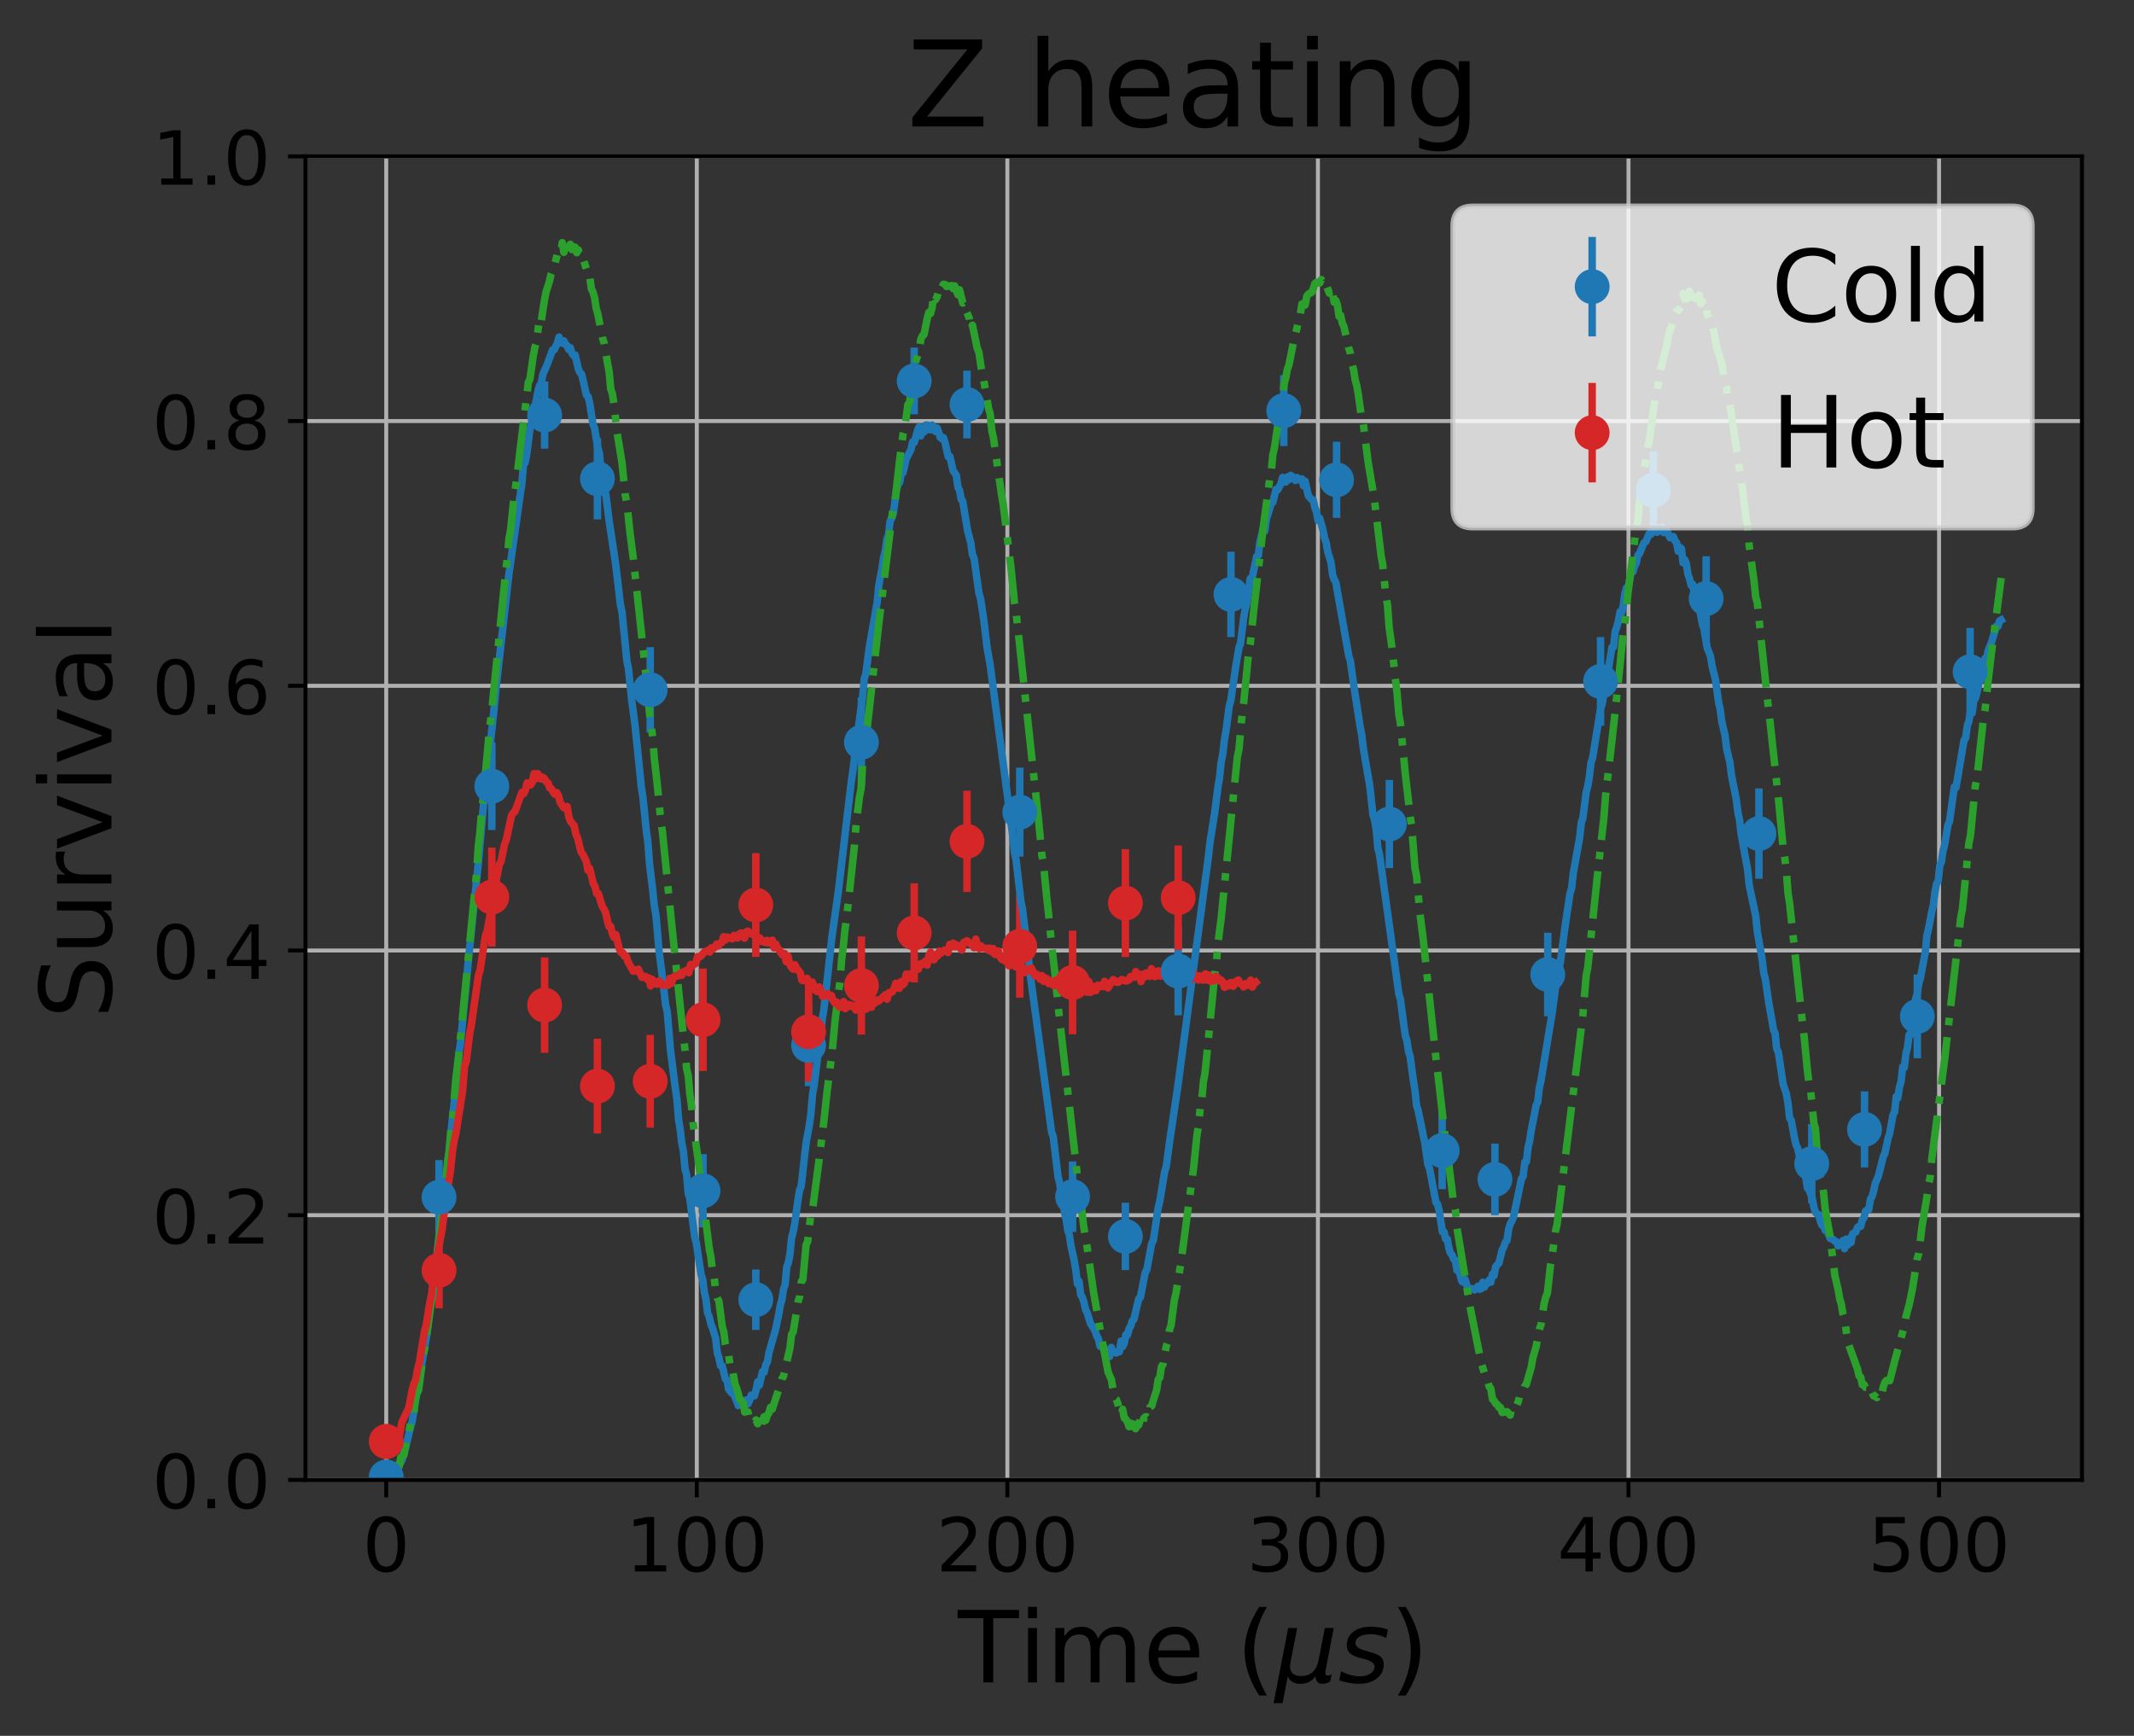 <?xml version="1.0" encoding="utf-8" standalone="no"?>
<!DOCTYPE svg PUBLIC "-//W3C//DTD SVG 1.1//EN"
  "http://www.w3.org/Graphics/SVG/1.1/DTD/svg11.dtd">
<!-- Created with matplotlib (http://matplotlib.org/) -->
<svg height="349pt" version="1.1" viewBox="0 0 429 349" width="429pt" xmlns="http://www.w3.org/2000/svg" xmlns:xlink="http://www.w3.org/1999/xlink">
 <rect x="0" y="0" width="429" height="349" fill="#333333" stroke="none"/>
 <defs>
  <style type="text/css">
*{stroke-linecap:butt;stroke-linejoin:round;}
  </style>
 </defs>
 <g id="figure_1">
  <g id="patch_1">
   <path d="M 0 349.665 
L 429.231 349.665 
L 429.231 0 
L 0 0 
z
" style="fill:none;"/>
  </g>
  <g id="axes_1">
   <g id="patch_2">
    <path d="M 61.411 297.548 
L 418.531 297.548 
L 418.531 31.436 
L 61.411 31.436 
z
" style="fill:none;"/>
   </g>
   <g id="matplotlib.axis_1">
    <g id="xtick_1">
     <g id="line2d_1">
      <path clip-path="url(#pcd39df9889)" d="M 77.644 297.548 
L 77.644 31.436 
" style="fill:none;stroke:#b0b0b0;stroke-linecap:square;stroke-width:0.8;"/>
     </g>
     <g id="line2d_2">
      <defs>
       <path d="M 0 0 
L 0 3.5 
" id="m005f0a59be" style="stroke:#000000;stroke-width:0.8;"/>
      </defs>
      <g>
       <use style="stroke:#000000;stroke-width:0.8;" x="77.644" xlink:href="#m005f0a59be" y="297.548"/>
      </g>
     </g>
     <g id="text_1">
      <!-- 0 -->
      <defs>
       <path d="M 31.781 66.406 
Q 24.172 66.406 20.328 58.906 
Q 16.5 51.422 16.5 36.375 
Q 16.5 21.391 20.328 13.891 
Q 24.172 6.391 31.781 6.391 
Q 39.453 6.391 43.281 13.891 
Q 47.125 21.391 47.125 36.375 
Q 47.125 51.422 43.281 58.906 
Q 39.453 66.406 31.781 66.406 
z
M 31.781 74.219 
Q 44.047 74.219 50.516 64.516 
Q 56.984 54.828 56.984 36.375 
Q 56.984 17.969 50.516 8.266 
Q 44.047 -1.422 31.781 -1.422 
Q 19.531 -1.422 13.062 8.266 
Q 6.594 17.969 6.594 36.375 
Q 6.594 54.828 13.062 64.516 
Q 19.531 74.219 31.781 74.219 
z
" id="DejaVuSans-30"/>
      </defs>
      <g transform="translate(72.872 315.946)scale(0.15 -0.15)">
       <use xlink:href="#DejaVuSans-30"/>
      </g>
     </g>
    </g>
    <g id="xtick_2">
     <g id="line2d_3">
      <path clip-path="url(#pcd39df9889)" d="M 140.077 297.548 
L 140.077 31.436 
" style="fill:none;stroke:#b0b0b0;stroke-linecap:square;stroke-width:0.8;"/>
     </g>
     <g id="line2d_4">
      <g>
       <use style="stroke:#000000;stroke-width:0.8;" x="140.077" xlink:href="#m005f0a59be" y="297.548"/>
      </g>
     </g>
     <g id="text_2">
      <!-- 100 -->
      <defs>
       <path d="M 12.406 8.297 
L 28.516 8.297 
L 28.516 63.922 
L 10.984 60.406 
L 10.984 69.391 
L 28.422 72.906 
L 38.281 72.906 
L 38.281 8.297 
L 54.391 8.297 
L 54.391 0 
L 12.406 0 
z
" id="DejaVuSans-31"/>
      </defs>
      <g transform="translate(125.762 315.946)scale(0.15 -0.15)">
       <use xlink:href="#DejaVuSans-31"/>
       <use x="63.623" xlink:href="#DejaVuSans-30"/>
       <use x="127.246" xlink:href="#DejaVuSans-30"/>
      </g>
     </g>
    </g>
    <g id="xtick_3">
     <g id="line2d_5">
      <path clip-path="url(#pcd39df9889)" d="M 202.511 297.548 
L 202.511 31.436 
" style="fill:none;stroke:#b0b0b0;stroke-linecap:square;stroke-width:0.8;"/>
     </g>
     <g id="line2d_6">
      <g>
       <use style="stroke:#000000;stroke-width:0.8;" x="202.511" xlink:href="#m005f0a59be" y="297.548"/>
      </g>
     </g>
     <g id="text_3">
      <!-- 200 -->
      <defs>
       <path d="M 19.188 8.297 
L 53.609 8.297 
L 53.609 0 
L 7.328 0 
L 7.328 8.297 
Q 12.938 14.109 22.625 23.891 
Q 32.328 33.688 34.812 36.531 
Q 39.547 41.844 41.422 45.531 
Q 43.312 49.219 43.312 52.781 
Q 43.312 58.594 39.234 62.25 
Q 35.156 65.922 28.609 65.922 
Q 23.969 65.922 18.812 64.312 
Q 13.672 62.703 7.812 59.422 
L 7.812 69.391 
Q 13.766 71.781 18.938 73 
Q 24.125 74.219 28.422 74.219 
Q 39.75 74.219 46.484 68.547 
Q 53.219 62.891 53.219 53.422 
Q 53.219 48.922 51.531 44.891 
Q 49.859 40.875 45.406 35.406 
Q 44.188 33.984 37.641 27.219 
Q 31.109 20.453 19.188 8.297 
z
" id="DejaVuSans-32"/>
      </defs>
      <g transform="translate(188.195 315.946)scale(0.15 -0.15)">
       <use xlink:href="#DejaVuSans-32"/>
       <use x="63.623" xlink:href="#DejaVuSans-30"/>
       <use x="127.246" xlink:href="#DejaVuSans-30"/>
      </g>
     </g>
    </g>
    <g id="xtick_4">
     <g id="line2d_7">
      <path clip-path="url(#pcd39df9889)" d="M 264.944 297.548 
L 264.944 31.436 
" style="fill:none;stroke:#b0b0b0;stroke-linecap:square;stroke-width:0.8;"/>
     </g>
     <g id="line2d_8">
      <g>
       <use style="stroke:#000000;stroke-width:0.8;" x="264.944" xlink:href="#m005f0a59be" y="297.548"/>
      </g>
     </g>
     <g id="text_4">
      <!-- 300 -->
      <defs>
       <path d="M 40.578 39.312 
Q 47.656 37.797 51.625 33 
Q 55.609 28.219 55.609 21.188 
Q 55.609 10.406 48.188 4.484 
Q 40.766 -1.422 27.094 -1.422 
Q 22.516 -1.422 17.656 -0.516 
Q 12.797 0.391 7.625 2.203 
L 7.625 11.719 
Q 11.719 9.328 16.594 8.109 
Q 21.484 6.891 26.812 6.891 
Q 36.078 6.891 40.938 10.547 
Q 45.797 14.203 45.797 21.188 
Q 45.797 27.641 41.281 31.266 
Q 36.766 34.906 28.719 34.906 
L 20.219 34.906 
L 20.219 43.016 
L 29.109 43.016 
Q 36.375 43.016 40.234 45.922 
Q 44.094 48.828 44.094 54.297 
Q 44.094 59.906 40.109 62.906 
Q 36.141 65.922 28.719 65.922 
Q 24.656 65.922 20.016 65.031 
Q 15.375 64.156 9.812 62.312 
L 9.812 71.094 
Q 15.438 72.656 20.344 73.438 
Q 25.25 74.219 29.594 74.219 
Q 40.828 74.219 47.359 69.109 
Q 53.906 64.016 53.906 55.328 
Q 53.906 49.266 50.438 45.094 
Q 46.969 40.922 40.578 39.312 
z
" id="DejaVuSans-33"/>
      </defs>
      <g transform="translate(250.629 315.946)scale(0.15 -0.15)">
       <use xlink:href="#DejaVuSans-33"/>
       <use x="63.623" xlink:href="#DejaVuSans-30"/>
       <use x="127.246" xlink:href="#DejaVuSans-30"/>
      </g>
     </g>
    </g>
    <g id="xtick_5">
     <g id="line2d_9">
      <path clip-path="url(#pcd39df9889)" d="M 327.378 297.548 
L 327.378 31.436 
" style="fill:none;stroke:#b0b0b0;stroke-linecap:square;stroke-width:0.8;"/>
     </g>
     <g id="line2d_10">
      <g>
       <use style="stroke:#000000;stroke-width:0.8;" x="327.378" xlink:href="#m005f0a59be" y="297.548"/>
      </g>
     </g>
     <g id="text_5">
      <!-- 400 -->
      <defs>
       <path d="M 37.797 64.312 
L 12.891 25.391 
L 37.797 25.391 
z
M 35.203 72.906 
L 47.609 72.906 
L 47.609 25.391 
L 58.016 25.391 
L 58.016 17.188 
L 47.609 17.188 
L 47.609 0 
L 37.797 0 
L 37.797 17.188 
L 4.891 17.188 
L 4.891 26.703 
z
" id="DejaVuSans-34"/>
      </defs>
      <g transform="translate(313.062 315.946)scale(0.15 -0.15)">
       <use xlink:href="#DejaVuSans-34"/>
       <use x="63.623" xlink:href="#DejaVuSans-30"/>
       <use x="127.246" xlink:href="#DejaVuSans-30"/>
      </g>
     </g>
    </g>
    <g id="xtick_6">
     <g id="line2d_11">
      <path clip-path="url(#pcd39df9889)" d="M 389.811 297.548 
L 389.811 31.436 
" style="fill:none;stroke:#b0b0b0;stroke-linecap:square;stroke-width:0.8;"/>
     </g>
     <g id="line2d_12">
      <g>
       <use style="stroke:#000000;stroke-width:0.8;" x="389.811" xlink:href="#m005f0a59be" y="297.548"/>
      </g>
     </g>
     <g id="text_6">
      <!-- 500 -->
      <defs>
       <path d="M 10.797 72.906 
L 49.516 72.906 
L 49.516 64.594 
L 19.828 64.594 
L 19.828 46.734 
Q 21.969 47.469 24.109 47.828 
Q 26.266 48.188 28.422 48.188 
Q 40.625 48.188 47.75 41.5 
Q 54.891 34.812 54.891 23.391 
Q 54.891 11.625 47.562 5.094 
Q 40.234 -1.422 26.906 -1.422 
Q 22.312 -1.422 17.547 -0.641 
Q 12.797 0.141 7.719 1.703 
L 7.719 11.625 
Q 12.109 9.234 16.797 8.062 
Q 21.484 6.891 26.703 6.891 
Q 35.156 6.891 40.078 11.328 
Q 45.016 15.766 45.016 23.391 
Q 45.016 31 40.078 35.438 
Q 35.156 39.891 26.703 39.891 
Q 22.75 39.891 18.812 39.016 
Q 14.891 38.141 10.797 36.281 
z
" id="DejaVuSans-35"/>
      </defs>
      <g transform="translate(375.496 315.946)scale(0.15 -0.15)">
       <use xlink:href="#DejaVuSans-35"/>
       <use x="63.623" xlink:href="#DejaVuSans-30"/>
       <use x="127.246" xlink:href="#DejaVuSans-30"/>
      </g>
     </g>
    </g>
    <g id="text_7">
     <!-- Time ($\mu s$) -->
     <defs>
      <path d="M -0.297 72.906 
L 61.375 72.906 
L 61.375 64.594 
L 35.5 64.594 
L 35.5 0 
L 25.594 0 
L 25.594 64.594 
L -0.297 64.594 
z
" id="DejaVuSans-54"/>
      <path d="M 9.422 54.688 
L 18.406 54.688 
L 18.406 0 
L 9.422 0 
z
M 9.422 75.984 
L 18.406 75.984 
L 18.406 64.594 
L 9.422 64.594 
z
" id="DejaVuSans-69"/>
      <path d="M 52 44.188 
Q 55.375 50.25 60.062 53.125 
Q 64.75 56 71.094 56 
Q 79.641 56 84.281 50.016 
Q 88.922 44.047 88.922 33.016 
L 88.922 0 
L 79.891 0 
L 79.891 32.719 
Q 79.891 40.578 77.094 44.375 
Q 74.312 48.188 68.609 48.188 
Q 61.625 48.188 57.562 43.547 
Q 53.516 38.922 53.516 30.906 
L 53.516 0 
L 44.484 0 
L 44.484 32.719 
Q 44.484 40.625 41.703 44.406 
Q 38.922 48.188 33.109 48.188 
Q 26.219 48.188 22.156 43.531 
Q 18.109 38.875 18.109 30.906 
L 18.109 0 
L 9.078 0 
L 9.078 54.688 
L 18.109 54.688 
L 18.109 46.188 
Q 21.188 51.219 25.484 53.609 
Q 29.781 56 35.688 56 
Q 41.656 56 45.828 52.969 
Q 50 49.953 52 44.188 
z
" id="DejaVuSans-6d"/>
      <path d="M 56.203 29.594 
L 56.203 25.203 
L 14.891 25.203 
Q 15.484 15.922 20.484 11.062 
Q 25.484 6.203 34.422 6.203 
Q 39.594 6.203 44.453 7.469 
Q 49.312 8.734 54.109 11.281 
L 54.109 2.781 
Q 49.266 0.734 44.188 -0.344 
Q 39.109 -1.422 33.891 -1.422 
Q 20.797 -1.422 13.156 6.188 
Q 5.516 13.812 5.516 26.812 
Q 5.516 40.234 12.766 48.109 
Q 20.016 56 32.328 56 
Q 43.359 56 49.781 48.891 
Q 56.203 41.797 56.203 29.594 
z
M 47.219 32.234 
Q 47.125 39.594 43.094 43.984 
Q 39.062 48.391 32.422 48.391 
Q 24.906 48.391 20.391 44.141 
Q 15.875 39.891 15.188 32.172 
z
" id="DejaVuSans-65"/>
      <path id="DejaVuSans-20"/>
      <path d="M 31 75.875 
Q 24.469 64.656 21.281 53.656 
Q 18.109 42.672 18.109 31.391 
Q 18.109 20.125 21.312 9.062 
Q 24.516 -2 31 -13.188 
L 23.188 -13.188 
Q 15.875 -1.703 12.234 9.375 
Q 8.594 20.453 8.594 31.391 
Q 8.594 42.281 12.203 53.312 
Q 15.828 64.359 23.188 75.875 
z
" id="DejaVuSans-28"/>
      <path d="M -1.312 -20.797 
L 13.375 54.688 
L 22.406 54.688 
L 15.766 20.656 
Q 15.578 19.625 15.422 18.359 
Q 15.281 17.094 15.281 15.828 
Q 15.281 11.281 18.141 8.828 
Q 21 6.391 26.312 6.391 
Q 33.547 6.391 37.984 10.484 
Q 42.438 14.594 44 22.797 
L 50.203 54.688 
L 59.188 54.688 
L 51.031 12.641 
Q 50.828 11.719 50.75 11.031 
Q 50.688 10.359 50.688 9.812 
Q 50.688 8.297 51.297 7.594 
Q 51.906 6.891 53.219 6.891 
Q 53.719 6.891 54.562 7.125 
Q 55.422 7.375 56.984 8.016 
L 55.609 0.781 
Q 53.469 -0.297 51.516 -0.859 
Q 49.562 -1.422 47.703 -1.422 
Q 44.484 -1.422 42.656 0.625 
Q 40.828 2.688 40.828 6.297 
Q 38.094 2.391 34.297 0.484 
Q 30.516 -1.422 25.391 -1.422 
Q 20.844 -1.422 17.453 0.672 
Q 14.062 2.781 12.984 6.203 
L 7.719 -20.797 
z
" id="DejaVuSans-Oblique-3bc"/>
      <path d="M 50 53.078 
L 48.297 44.578 
Q 44.734 46.531 40.766 47.5 
Q 36.812 48.484 32.625 48.484 
Q 25.531 48.484 21.453 46.062 
Q 17.391 43.656 17.391 39.5 
Q 17.391 34.672 26.859 32.078 
Q 27.594 31.891 27.938 31.781 
L 30.812 30.906 
Q 39.797 28.422 42.797 25.688 
Q 45.797 22.953 45.797 18.219 
Q 45.797 9.516 38.891 4.047 
Q 31.984 -1.422 20.797 -1.422 
Q 16.453 -1.422 11.672 -0.578 
Q 6.891 0.25 1.125 2 
L 2.875 11.281 
Q 7.812 8.734 12.594 7.422 
Q 17.391 6.109 21.781 6.109 
Q 28.375 6.109 32.5 8.938 
Q 36.625 11.766 36.625 16.109 
Q 36.625 20.797 25.781 23.688 
L 24.859 23.922 
L 21.781 24.703 
Q 14.938 26.516 11.766 29.469 
Q 8.594 32.422 8.594 37.016 
Q 8.594 45.75 15.156 50.875 
Q 21.734 56 33.016 56 
Q 37.453 56 41.672 55.266 
Q 45.906 54.547 50 53.078 
z
" id="DejaVuSans-Oblique-73"/>
      <path d="M 8.016 75.875 
L 15.828 75.875 
Q 23.141 64.359 26.781 53.312 
Q 30.422 42.281 30.422 31.391 
Q 30.422 20.453 26.781 9.375 
Q 23.141 -1.703 15.828 -13.188 
L 8.016 -13.188 
Q 14.5 -2 17.703 9.062 
Q 20.906 20.125 20.906 31.391 
Q 20.906 42.672 17.703 53.656 
Q 14.5 64.656 8.016 75.875 
z
" id="DejaVuSans-29"/>
     </defs>
     <g transform="translate(192.571 338.265)scale(0.2 -0.2)">
      <use transform="translate(0 0.016)" xlink:href="#DejaVuSans-54"/>
      <use transform="translate(61.084 0.016)" xlink:href="#DejaVuSans-69"/>
      <use transform="translate(88.867 0.016)" xlink:href="#DejaVuSans-6d"/>
      <use transform="translate(186.279 0.016)" xlink:href="#DejaVuSans-65"/>
      <use transform="translate(247.803 0.016)" xlink:href="#DejaVuSans-20"/>
      <use transform="translate(279.59 0.016)" xlink:href="#DejaVuSans-28"/>
      <use transform="translate(318.604 0.016)" xlink:href="#DejaVuSans-Oblique-3bc"/>
      <use transform="translate(382.227 0.016)" xlink:href="#DejaVuSans-Oblique-73"/>
      <use transform="translate(434.326 0.016)" xlink:href="#DejaVuSans-29"/>
     </g>
    </g>
   </g>
   <g id="matplotlib.axis_2">
    <g id="ytick_1">
     <g id="line2d_13">
      <path clip-path="url(#pcd39df9889)" d="M 61.411 297.548 
L 418.531 297.548 
" style="fill:none;stroke:#b0b0b0;stroke-linecap:square;stroke-width:0.8;"/>
     </g>
     <g id="line2d_14">
      <defs>
       <path d="M 0 0 
L -3.5 0 
" id="mc3ce260a5b" style="stroke:#000000;stroke-width:0.8;"/>
      </defs>
      <g>
       <use style="stroke:#000000;stroke-width:0.8;" x="61.411" xlink:href="#mc3ce260a5b" y="297.548"/>
      </g>
     </g>
     <g id="text_8">
      <!-- 0.0 -->
      <defs>
       <path d="M 10.688 12.406 
L 21 12.406 
L 21 0 
L 10.688 0 
z
" id="DejaVuSans-2e"/>
      </defs>
      <g transform="translate(30.556 303.247)scale(0.15 -0.15)">
       <use xlink:href="#DejaVuSans-30"/>
       <use x="63.623" xlink:href="#DejaVuSans-2e"/>
       <use x="95.41" xlink:href="#DejaVuSans-30"/>
      </g>
     </g>
    </g>
    <g id="ytick_2">
     <g id="line2d_15">
      <path clip-path="url(#pcd39df9889)" d="M 61.411 244.326 
L 418.531 244.326 
" style="fill:none;stroke:#b0b0b0;stroke-linecap:square;stroke-width:0.8;"/>
     </g>
     <g id="line2d_16">
      <g>
       <use style="stroke:#000000;stroke-width:0.8;" x="61.411" xlink:href="#mc3ce260a5b" y="244.326"/>
      </g>
     </g>
     <g id="text_9">
      <!-- 0.2 -->
      <g transform="translate(30.556 250.025)scale(0.15 -0.15)">
       <use xlink:href="#DejaVuSans-30"/>
       <use x="63.623" xlink:href="#DejaVuSans-2e"/>
       <use x="95.41" xlink:href="#DejaVuSans-32"/>
      </g>
     </g>
    </g>
    <g id="ytick_3">
     <g id="line2d_17">
      <path clip-path="url(#pcd39df9889)" d="M 61.411 191.103 
L 418.531 191.103 
" style="fill:none;stroke:#b0b0b0;stroke-linecap:square;stroke-width:0.8;"/>
     </g>
     <g id="line2d_18">
      <g>
       <use style="stroke:#000000;stroke-width:0.8;" x="61.411" xlink:href="#mc3ce260a5b" y="191.103"/>
      </g>
     </g>
     <g id="text_10">
      <!-- 0.4 -->
      <g transform="translate(30.556 196.802)scale(0.15 -0.15)">
       <use xlink:href="#DejaVuSans-30"/>
       <use x="63.623" xlink:href="#DejaVuSans-2e"/>
       <use x="95.41" xlink:href="#DejaVuSans-34"/>
      </g>
     </g>
    </g>
    <g id="ytick_4">
     <g id="line2d_19">
      <path clip-path="url(#pcd39df9889)" d="M 61.411 137.881 
L 418.531 137.881 
" style="fill:none;stroke:#b0b0b0;stroke-linecap:square;stroke-width:0.8;"/>
     </g>
     <g id="line2d_20">
      <g>
       <use style="stroke:#000000;stroke-width:0.8;" x="61.411" xlink:href="#mc3ce260a5b" y="137.881"/>
      </g>
     </g>
     <g id="text_11">
      <!-- 0.6 -->
      <defs>
       <path d="M 33.016 40.375 
Q 26.375 40.375 22.484 35.828 
Q 18.609 31.297 18.609 23.391 
Q 18.609 15.531 22.484 10.953 
Q 26.375 6.391 33.016 6.391 
Q 39.656 6.391 43.531 10.953 
Q 47.406 15.531 47.406 23.391 
Q 47.406 31.297 43.531 35.828 
Q 39.656 40.375 33.016 40.375 
z
M 52.594 71.297 
L 52.594 62.312 
Q 48.875 64.062 45.094 64.984 
Q 41.312 65.922 37.594 65.922 
Q 27.828 65.922 22.672 59.328 
Q 17.531 52.734 16.797 39.406 
Q 19.672 43.656 24.016 45.922 
Q 28.375 48.188 33.594 48.188 
Q 44.578 48.188 50.953 41.516 
Q 57.328 34.859 57.328 23.391 
Q 57.328 12.156 50.688 5.359 
Q 44.047 -1.422 33.016 -1.422 
Q 20.359 -1.422 13.672 8.266 
Q 6.984 17.969 6.984 36.375 
Q 6.984 53.656 15.188 63.938 
Q 23.391 74.219 37.203 74.219 
Q 40.922 74.219 44.703 73.484 
Q 48.484 72.75 52.594 71.297 
z
" id="DejaVuSans-36"/>
      </defs>
      <g transform="translate(30.556 143.58)scale(0.15 -0.15)">
       <use xlink:href="#DejaVuSans-30"/>
       <use x="63.623" xlink:href="#DejaVuSans-2e"/>
       <use x="95.41" xlink:href="#DejaVuSans-36"/>
      </g>
     </g>
    </g>
    <g id="ytick_5">
     <g id="line2d_21">
      <path clip-path="url(#pcd39df9889)" d="M 61.411 84.659 
L 418.531 84.659 
" style="fill:none;stroke:#b0b0b0;stroke-linecap:square;stroke-width:0.8;"/>
     </g>
     <g id="line2d_22">
      <g>
       <use style="stroke:#000000;stroke-width:0.8;" x="61.411" xlink:href="#mc3ce260a5b" y="84.659"/>
      </g>
     </g>
     <g id="text_12">
      <!-- 0.8 -->
      <defs>
       <path d="M 31.781 34.625 
Q 24.75 34.625 20.719 30.859 
Q 16.703 27.094 16.703 20.516 
Q 16.703 13.922 20.719 10.156 
Q 24.75 6.391 31.781 6.391 
Q 38.812 6.391 42.859 10.172 
Q 46.922 13.969 46.922 20.516 
Q 46.922 27.094 42.891 30.859 
Q 38.875 34.625 31.781 34.625 
z
M 21.922 38.812 
Q 15.578 40.375 12.031 44.719 
Q 8.5 49.078 8.5 55.328 
Q 8.5 64.062 14.719 69.141 
Q 20.953 74.219 31.781 74.219 
Q 42.672 74.219 48.875 69.141 
Q 55.078 64.062 55.078 55.328 
Q 55.078 49.078 51.531 44.719 
Q 48 40.375 41.703 38.812 
Q 48.828 37.156 52.797 32.312 
Q 56.781 27.484 56.781 20.516 
Q 56.781 9.906 50.312 4.234 
Q 43.844 -1.422 31.781 -1.422 
Q 19.734 -1.422 13.25 4.234 
Q 6.781 9.906 6.781 20.516 
Q 6.781 27.484 10.781 32.312 
Q 14.797 37.156 21.922 38.812 
z
M 18.312 54.391 
Q 18.312 48.734 21.844 45.562 
Q 25.391 42.391 31.781 42.391 
Q 38.141 42.391 41.719 45.562 
Q 45.312 48.734 45.312 54.391 
Q 45.312 60.062 41.719 63.234 
Q 38.141 66.406 31.781 66.406 
Q 25.391 66.406 21.844 63.234 
Q 18.312 60.062 18.312 54.391 
z
" id="DejaVuSans-38"/>
      </defs>
      <g transform="translate(30.556 90.357)scale(0.15 -0.15)">
       <use xlink:href="#DejaVuSans-30"/>
       <use x="63.623" xlink:href="#DejaVuSans-2e"/>
       <use x="95.41" xlink:href="#DejaVuSans-38"/>
      </g>
     </g>
    </g>
    <g id="ytick_6">
     <g id="line2d_23">
      <path clip-path="url(#pcd39df9889)" d="M 61.411 31.436 
L 418.531 31.436 
" style="fill:none;stroke:#b0b0b0;stroke-linecap:square;stroke-width:0.8;"/>
     </g>
     <g id="line2d_24">
      <g>
       <use style="stroke:#000000;stroke-width:0.8;" x="61.411" xlink:href="#mc3ce260a5b" y="31.436"/>
      </g>
     </g>
     <g id="text_13">
      <!-- 1.0 -->
      <g transform="translate(30.556 37.135)scale(0.15 -0.15)">
       <use xlink:href="#DejaVuSans-31"/>
       <use x="63.623" xlink:href="#DejaVuSans-2e"/>
       <use x="95.41" xlink:href="#DejaVuSans-30"/>
      </g>
     </g>
    </g>
    <g id="text_14">
     <!-- Survival -->
     <defs>
      <path d="M 53.516 70.516 
L 53.516 60.891 
Q 47.906 63.578 42.922 64.891 
Q 37.938 66.219 33.297 66.219 
Q 25.25 66.219 20.875 63.094 
Q 16.5 59.969 16.5 54.203 
Q 16.5 49.359 19.406 46.891 
Q 22.312 44.438 30.422 42.922 
L 36.375 41.703 
Q 47.406 39.594 52.656 34.297 
Q 57.906 29 57.906 20.125 
Q 57.906 9.516 50.797 4.047 
Q 43.703 -1.422 29.984 -1.422 
Q 24.812 -1.422 18.969 -0.25 
Q 13.141 0.922 6.891 3.219 
L 6.891 13.375 
Q 12.891 10.016 18.656 8.297 
Q 24.422 6.594 29.984 6.594 
Q 38.422 6.594 43.016 9.906 
Q 47.609 13.234 47.609 19.391 
Q 47.609 24.75 44.312 27.781 
Q 41.016 30.812 33.5 32.328 
L 27.484 33.5 
Q 16.453 35.688 11.516 40.375 
Q 6.594 45.062 6.594 53.422 
Q 6.594 63.094 13.406 68.656 
Q 20.219 74.219 32.172 74.219 
Q 37.312 74.219 42.625 73.281 
Q 47.953 72.359 53.516 70.516 
z
" id="DejaVuSans-53"/>
      <path d="M 8.5 21.578 
L 8.5 54.688 
L 17.484 54.688 
L 17.484 21.922 
Q 17.484 14.156 20.5 10.266 
Q 23.531 6.391 29.594 6.391 
Q 36.859 6.391 41.078 11.031 
Q 45.312 15.672 45.312 23.688 
L 45.312 54.688 
L 54.297 54.688 
L 54.297 0 
L 45.312 0 
L 45.312 8.406 
Q 42.047 3.422 37.719 1 
Q 33.406 -1.422 27.688 -1.422 
Q 18.266 -1.422 13.375 4.438 
Q 8.5 10.297 8.5 21.578 
z
M 31.109 56 
z
" id="DejaVuSans-75"/>
      <path d="M 41.109 46.297 
Q 39.594 47.172 37.812 47.578 
Q 36.031 48 33.891 48 
Q 26.266 48 22.188 43.047 
Q 18.109 38.094 18.109 28.812 
L 18.109 0 
L 9.078 0 
L 9.078 54.688 
L 18.109 54.688 
L 18.109 46.188 
Q 20.953 51.172 25.484 53.578 
Q 30.031 56 36.531 56 
Q 37.453 56 38.578 55.875 
Q 39.703 55.766 41.062 55.516 
z
" id="DejaVuSans-72"/>
      <path d="M 2.984 54.688 
L 12.5 54.688 
L 29.594 8.797 
L 46.688 54.688 
L 56.203 54.688 
L 35.688 0 
L 23.484 0 
z
" id="DejaVuSans-76"/>
      <path d="M 34.281 27.484 
Q 23.391 27.484 19.188 25 
Q 14.984 22.516 14.984 16.5 
Q 14.984 11.719 18.141 8.906 
Q 21.297 6.109 26.703 6.109 
Q 34.188 6.109 38.703 11.406 
Q 43.219 16.703 43.219 25.484 
L 43.219 27.484 
z
M 52.203 31.203 
L 52.203 0 
L 43.219 0 
L 43.219 8.297 
Q 40.141 3.328 35.547 0.953 
Q 30.953 -1.422 24.312 -1.422 
Q 15.922 -1.422 10.953 3.297 
Q 6 8.016 6 15.922 
Q 6 25.141 12.172 29.828 
Q 18.359 34.516 30.609 34.516 
L 43.219 34.516 
L 43.219 35.406 
Q 43.219 41.609 39.141 45 
Q 35.062 48.391 27.688 48.391 
Q 23 48.391 18.547 47.266 
Q 14.109 46.141 10.016 43.891 
L 10.016 52.203 
Q 14.938 54.109 19.578 55.047 
Q 24.219 56 28.609 56 
Q 40.484 56 46.344 49.844 
Q 52.203 43.703 52.203 31.203 
z
" id="DejaVuSans-61"/>
      <path d="M 9.422 75.984 
L 18.406 75.984 
L 18.406 0 
L 9.422 0 
z
" id="DejaVuSans-6c"/>
     </defs>
     <g transform="translate(22.397 204.811)rotate(-90)scale(0.2 -0.2)">
      <use xlink:href="#DejaVuSans-53"/>
      <use x="63.477" xlink:href="#DejaVuSans-75"/>
      <use x="126.855" xlink:href="#DejaVuSans-72"/>
      <use x="167.969" xlink:href="#DejaVuSans-76"/>
      <use x="227.148" xlink:href="#DejaVuSans-69"/>
      <use x="254.932" xlink:href="#DejaVuSans-76"/>
      <use x="314.111" xlink:href="#DejaVuSans-61"/>
      <use x="375.391" xlink:href="#DejaVuSans-6c"/>
     </g>
    </g>
   </g>
   <g id="LineCollection_1">
    <path clip-path="url(#pcd39df9889)" d="M 77.644 297.548 
L 77.644 296.366 
" style="fill:none;stroke:#1f77b4;stroke-width:1.5;"/>
    <path clip-path="url(#pcd39df9889)" d="M 88.257 248.167 
L 88.257 233.238 
" style="fill:none;stroke:#1f77b4;stroke-width:1.5;"/>
    <path clip-path="url(#pcd39df9889)" d="M 98.871 166.874 
L 98.871 149.271 
" style="fill:none;stroke:#1f77b4;stroke-width:1.5;"/>
    <path clip-path="url(#pcd39df9889)" d="M 109.485 90.216 
L 109.485 76.692 
" style="fill:none;stroke:#1f77b4;stroke-width:1.5;"/>
    <path clip-path="url(#pcd39df9889)" d="M 120.098 104.431 
L 120.098 88.086 
" style="fill:none;stroke:#1f77b4;stroke-width:1.5;"/>
    <path clip-path="url(#pcd39df9889)" d="M 130.712 147.253 
L 130.712 130.115 
" style="fill:none;stroke:#1f77b4;stroke-width:1.5;"/>
    <path clip-path="url(#pcd39df9889)" d="M 141.326 246.783 
L 141.326 232.039 
" style="fill:none;stroke:#1f77b4;stroke-width:1.5;"/>
    <path clip-path="url(#pcd39df9889)" d="M 151.94 267.397 
L 151.94 255.232 
" style="fill:none;stroke:#1f77b4;stroke-width:1.5;"/>
    <path clip-path="url(#pcd39df9889)" d="M 162.553 218.361 
L 162.553 201.992 
" style="fill:none;stroke:#1f77b4;stroke-width:1.5;"/>
    <path clip-path="url(#pcd39df9889)" d="M 173.167 158.185 
L 173.167 140.282 
" style="fill:none;stroke:#1f77b4;stroke-width:1.5;"/>
    <path clip-path="url(#pcd39df9889)" d="M 183.781 83.298 
L 183.781 69.884 
" style="fill:none;stroke:#1f77b4;stroke-width:1.5;"/>
    <path clip-path="url(#pcd39df9889)" d="M 194.394 88.142 
L 194.394 74.523 
" style="fill:none;stroke:#1f77b4;stroke-width:1.5;"/>
    <path clip-path="url(#pcd39df9889)" d="M 205.008 172.238 
L 205.008 154.338 
" style="fill:none;stroke:#1f77b4;stroke-width:1.5;"/>
    <path clip-path="url(#pcd39df9889)" d="M 215.622 247.702 
L 215.622 233.508 
" style="fill:none;stroke:#1f77b4;stroke-width:1.5;"/>
    <path clip-path="url(#pcd39df9889)" d="M 226.236 255.363 
L 226.236 241.814 
" style="fill:none;stroke:#1f77b4;stroke-width:1.5;"/>
    <path clip-path="url(#pcd39df9889)" d="M 236.849 204.135 
L 236.849 186.356 
" style="fill:none;stroke:#1f77b4;stroke-width:1.5;"/>
    <path clip-path="url(#pcd39df9889)" d="M 247.463 128.093 
L 247.463 110.938 
" style="fill:none;stroke:#1f77b4;stroke-width:1.5;"/>
    <path clip-path="url(#pcd39df9889)" d="M 258.077 89.688 
L 258.077 75.441 
" style="fill:none;stroke:#1f77b4;stroke-width:1.5;"/>
    <path clip-path="url(#pcd39df9889)" d="M 268.69 104.124 
L 268.69 88.821 
" style="fill:none;stroke:#1f77b4;stroke-width:1.5;"/>
    <path clip-path="url(#pcd39df9889)" d="M 279.304 174.545 
L 279.304 156.805 
" style="fill:none;stroke:#1f77b4;stroke-width:1.5;"/>
    <path clip-path="url(#pcd39df9889)" d="M 289.918 239.093 
L 289.918 223.555 
" style="fill:none;stroke:#1f77b4;stroke-width:1.5;"/>
    <path clip-path="url(#pcd39df9889)" d="M 300.531 244.309 
L 300.531 229.929 
" style="fill:none;stroke:#1f77b4;stroke-width:1.5;"/>
    <path clip-path="url(#pcd39df9889)" d="M 311.145 204.329 
L 311.145 187.535 
" style="fill:none;stroke:#1f77b4;stroke-width:1.5;"/>
    <path clip-path="url(#pcd39df9889)" d="M 321.759 145.926 
L 321.759 128.087 
" style="fill:none;stroke:#1f77b4;stroke-width:1.5;"/>
    <path clip-path="url(#pcd39df9889)" d="M 332.373 106.355 
L 332.373 90.783 
" style="fill:none;stroke:#1f77b4;stroke-width:1.5;"/>
    <path clip-path="url(#pcd39df9889)" d="M 342.986 128.863 
L 342.986 111.826 
" style="fill:none;stroke:#1f77b4;stroke-width:1.5;"/>
    <path clip-path="url(#pcd39df9889)" d="M 353.6 176.694 
L 353.6 158.508 
" style="fill:none;stroke:#1f77b4;stroke-width:1.5;"/>
    <path clip-path="url(#pcd39df9889)" d="M 364.214 241.927 
L 364.214 226.013 
" style="fill:none;stroke:#1f77b4;stroke-width:1.5;"/>
    <path clip-path="url(#pcd39df9889)" d="M 374.827 234.712 
L 374.827 219.435 
" style="fill:none;stroke:#1f77b4;stroke-width:1.5;"/>
    <path clip-path="url(#pcd39df9889)" d="M 385.441 212.774 
L 385.441 195.927 
" style="fill:none;stroke:#1f77b4;stroke-width:1.5;"/>
    <path clip-path="url(#pcd39df9889)" d="M 396.055 143.868 
L 396.055 126.253 
" style="fill:none;stroke:#1f77b4;stroke-width:1.5;"/>
   </g>
   <g id="LineCollection_2">
    <path clip-path="url(#pcd39df9889)" d="M 77.644 293.318 
L 77.644 286.327 
" style="fill:none;stroke:#d62728;stroke-width:1.5;"/>
    <path clip-path="url(#pcd39df9889)" d="M 88.257 263.036 
L 88.257 247.764 
" style="fill:none;stroke:#d62728;stroke-width:1.5;"/>
    <path clip-path="url(#pcd39df9889)" d="M 98.871 190.326 
L 98.871 170.411 
" style="fill:none;stroke:#d62728;stroke-width:1.5;"/>
    <path clip-path="url(#pcd39df9889)" d="M 109.485 211.67 
L 109.485 192.487 
" style="fill:none;stroke:#d62728;stroke-width:1.5;"/>
    <path clip-path="url(#pcd39df9889)" d="M 120.098 227.891 
L 120.098 208.844 
" style="fill:none;stroke:#d62728;stroke-width:1.5;"/>
    <path clip-path="url(#pcd39df9889)" d="M 130.712 226.734 
L 130.712 208.073 
" style="fill:none;stroke:#d62728;stroke-width:1.5;"/>
    <path clip-path="url(#pcd39df9889)" d="M 141.326 215.336 
L 141.326 194.716 
" style="fill:none;stroke:#d62728;stroke-width:1.5;"/>
    <path clip-path="url(#pcd39df9889)" d="M 151.94 192.383 
L 151.94 171.528 
" style="fill:none;stroke:#d62728;stroke-width:1.5;"/>
    <path clip-path="url(#pcd39df9889)" d="M 162.553 217.456 
L 162.553 197.426 
" style="fill:none;stroke:#d62728;stroke-width:1.5;"/>
    <path clip-path="url(#pcd39df9889)" d="M 173.167 208.019 
L 173.167 188.277 
" style="fill:none;stroke:#d62728;stroke-width:1.5;"/>
    <path clip-path="url(#pcd39df9889)" d="M 183.781 197.527 
L 183.781 177.604 
" style="fill:none;stroke:#d62728;stroke-width:1.5;"/>
    <path clip-path="url(#pcd39df9889)" d="M 194.394 179.33 
L 194.394 158.992 
" style="fill:none;stroke:#d62728;stroke-width:1.5;"/>
    <path clip-path="url(#pcd39df9889)" d="M 205.008 200.59 
L 205.008 179.953 
" style="fill:none;stroke:#d62728;stroke-width:1.5;"/>
    <path clip-path="url(#pcd39df9889)" d="M 215.622 207.956 
L 215.622 187.121 
" style="fill:none;stroke:#d62728;stroke-width:1.5;"/>
    <path clip-path="url(#pcd39df9889)" d="M 226.236 192.42 
L 226.236 170.728 
" style="fill:none;stroke:#d62728;stroke-width:1.5;"/>
    <path clip-path="url(#pcd39df9889)" d="M 236.849 191.001 
L 236.849 169.985 
" style="fill:none;stroke:#d62728;stroke-width:1.5;"/>
   </g>
   <g id="line2d_25">
    <path clip-path="url(#pcd39df9889)" d="M 77.644 297.056 
L 78.618 297.055 
L 79.267 295.786 
L 79.592 296.265 
L 79.916 295.759 
L 80.241 294.34 
L 80.566 294.058 
L 80.89 293.445 
L 81.215 291.916 
L 81.54 291.051 
L 82.513 286.97 
L 82.838 285.894 
L 83.812 279.89 
L 84.137 279.228 
L 84.461 276.194 
L 85.76 268.607 
L 86.085 266.082 
L 86.409 262.653 
L 87.059 260.075 
L 87.708 253.331 
L 88.682 245.073 
L 89.007 243.847 
L 89.656 236.519 
L 89.981 234.54 
L 90.955 224.804 
L 91.928 216.298 
L 92.253 211.737 
L 92.578 209.733 
L 94.201 192.708 
L 94.85 186.302 
L 96.149 173.632 
L 97.448 159.005 
L 98.097 153.576 
L 99.071 144.997 
L 99.72 138.323 
L 102.317 115.338 
L 104.59 99.367 
L 104.915 97.181 
L 105.239 93.34 
L 105.564 93.028 
L 105.889 91.312 
L 106.538 86.235 
L 106.863 84.999 
L 107.187 82.905 
L 107.837 80.412 
L 108.161 78.572 
L 108.486 77.476 
L 108.811 77.098 
L 109.135 75.254 
L 110.109 73.007 
L 111.083 70.345 
L 111.408 70.333 
L 112.057 68.947 
L 112.382 67.761 
L 112.706 68.842 
L 113.031 68.993 
L 113.356 68.53 
L 113.68 69.262 
L 114.005 69.469 
L 114.33 70.267 
L 114.654 69.906 
L 114.979 71.03 
L 115.304 71.473 
L 115.628 71.399 
L 116.278 74.254 
L 116.602 74.927 
L 116.927 75.254 
L 117.901 79.445 
L 118.225 79.756 
L 118.55 81.055 
L 119.199 85.278 
L 119.524 86.058 
L 120.173 90.054 
L 120.498 91.097 
L 120.823 94.668 
L 121.147 96.008 
L 121.472 98.546 
L 121.797 99.456 
L 122.446 104.687 
L 123.745 113.271 
L 124.719 121.569 
L 125.043 123.064 
L 126.017 132.846 
L 126.342 134.457 
L 126.991 140.776 
L 127.64 145.663 
L 128.939 158.307 
L 129.264 160.433 
L 129.913 166.92 
L 130.238 169.218 
L 130.562 173.559 
L 131.212 178.948 
L 131.536 182.109 
L 131.861 183.979 
L 132.51 191.377 
L 133.16 196.375 
L 133.809 202.045 
L 134.134 203.414 
L 134.783 211.085 
L 135.757 218.762 
L 136.081 220.974 
L 136.406 225.018 
L 136.731 227.027 
L 137.055 229.773 
L 137.38 231.44 
L 137.705 235.002 
L 138.029 236.205 
L 138.354 239.914 
L 138.679 241.031 
L 139.653 248.699 
L 139.977 249.921 
L 140.951 256.283 
L 141.276 257.313 
L 141.601 259.884 
L 141.925 261.26 
L 142.25 263.987 
L 142.575 264.743 
L 142.899 266.23 
L 143.224 266.931 
L 143.873 269.088 
L 144.198 272.001 
L 144.523 272.97 
L 144.847 274.574 
L 145.172 274.599 
L 145.821 277.224 
L 146.146 277.449 
L 146.47 279.288 
L 147.12 280.111 
L 147.444 280.064 
L 148.094 281.706 
L 148.418 282.602 
L 148.743 281.356 
L 149.068 281.621 
L 149.392 281.621 
L 149.717 282.566 
L 150.042 281.489 
L 150.366 282.251 
L 150.691 281.553 
L 151.016 280.499 
L 151.665 280.656 
L 151.99 279.462 
L 152.314 277.834 
L 152.639 278.532 
L 153.288 275.766 
L 153.613 275.894 
L 153.937 274.421 
L 154.262 273.843 
L 154.587 271.946 
L 155.885 267.401 
L 156.535 264.348 
L 156.859 262.43 
L 157.184 261.311 
L 157.509 259.244 
L 157.833 258.282 
L 158.158 254.725 
L 158.483 253.883 
L 158.807 252.113 
L 159.132 248.904 
L 159.457 247.667 
L 159.781 245.928 
L 160.431 241.153 
L 160.755 239.232 
L 161.08 238.431 
L 161.729 232.534 
L 162.054 229.768 
L 162.703 226.216 
L 163.028 223.82 
L 163.352 219.936 
L 163.677 218.166 
L 164.651 210.176 
L 165.3 204.89 
L 165.625 202.952 
L 167.248 188.336 
L 168.547 179.098 
L 171.144 157.071 
L 171.469 154.919 
L 172.118 149.52 
L 173.417 140.047 
L 173.741 136.429 
L 174.066 135.432 
L 174.715 130.337 
L 176.339 121.118 
L 176.663 117.692 
L 177.313 114.229 
L 177.637 112.009 
L 177.962 110.782 
L 178.287 108.447 
L 178.611 107.54 
L 178.936 104.781 
L 179.261 104.141 
L 179.585 103.223 
L 180.235 98.461 
L 180.559 97.266 
L 180.884 96.941 
L 181.208 94.994 
L 181.533 95.038 
L 182.182 92.244 
L 183.156 90.34 
L 183.481 88.826 
L 183.806 88.945 
L 184.455 86.564 
L 184.78 85.797 
L 185.104 87.644 
L 185.429 86.484 
L 185.754 86.852 
L 186.078 85.485 
L 186.403 85.442 
L 186.728 86.359 
L 187.052 86.418 
L 187.377 85.463 
L 188.026 86.743 
L 188.351 86.021 
L 188.676 86.823 
L 189 87.932 
L 189.325 88.195 
L 189.649 87.989 
L 189.974 88.966 
L 190.623 91.834 
L 190.948 91.758 
L 191.597 94.617 
L 192.247 95.554 
L 192.571 97.955 
L 192.896 98.594 
L 193.221 100.38 
L 193.545 100.764 
L 194.519 106.734 
L 195.169 109.187 
L 195.493 111.526 
L 195.818 112.239 
L 196.792 119.253 
L 197.117 120.344 
L 197.766 124.568 
L 198.415 130.107 
L 199.064 133.757 
L 203.61 168.207 
L 203.934 171.407 
L 204.259 172.858 
L 205.233 181.248 
L 205.558 182.78 
L 206.532 190.895 
L 207.181 196.53 
L 211.401 227.644 
L 211.726 228.466 
L 212.7 236.58 
L 213.025 237.91 
L 213.349 240.253 
L 213.674 240.863 
L 213.999 243.805 
L 214.323 245.189 
L 214.648 247.322 
L 214.973 248.305 
L 215.297 250.479 
L 215.947 253.409 
L 216.271 255.394 
L 216.596 258.136 
L 216.92 257.589 
L 217.245 260.292 
L 217.57 260.796 
L 217.894 261.762 
L 218.219 263.257 
L 218.544 263.908 
L 219.193 266.027 
L 220.167 267.609 
L 220.492 268.637 
L 220.816 269.188 
L 221.141 270.69 
L 221.466 270.419 
L 221.79 270.637 
L 222.44 272.295 
L 222.764 271.868 
L 223.089 272.708 
L 223.414 270.923 
L 223.738 271.791 
L 224.063 271.824 
L 224.388 272.024 
L 224.712 271.791 
L 225.037 271.78 
L 225.361 269.647 
L 225.686 270.732 
L 226.011 270.029 
L 226.335 268.353 
L 226.66 268.403 
L 226.985 267.121 
L 227.309 266.612 
L 227.634 265.551 
L 227.959 265.237 
L 228.608 262.399 
L 228.933 261.113 
L 229.257 260.837 
L 230.231 255.806 
L 230.556 255.234 
L 231.53 249.98 
L 231.855 249.386 
L 232.829 242.804 
L 233.153 241.526 
L 234.127 235.589 
L 234.452 234.529 
L 235.101 229.686 
L 236.724 218.809 
L 242.893 172.511 
L 243.217 169.549 
L 244.191 163.379 
L 244.841 158.23 
L 245.165 156.414 
L 245.49 153.242 
L 245.815 151.647 
L 246.139 148.741 
L 246.464 146.918 
L 247.113 141.988 
L 247.438 140.793 
L 248.412 134.087 
L 249.061 130.215 
L 249.386 129.321 
L 250.035 124.138 
L 250.36 122.301 
L 250.685 121.132 
L 251.334 116.326 
L 251.659 116.495 
L 252.632 111.864 
L 252.957 111.683 
L 253.282 108.943 
L 253.931 106.297 
L 254.256 106.766 
L 254.58 104.43 
L 255.554 101.189 
L 255.879 100.991 
L 256.528 98.383 
L 256.853 98.485 
L 257.502 97.273 
L 257.827 96.001 
L 258.152 96.731 
L 258.476 96.928 
L 258.801 95.895 
L 259.126 96.424 
L 259.45 95.586 
L 260.1 96.045 
L 260.424 96.613 
L 260.749 96.008 
L 261.398 96.527 
L 261.723 96.288 
L 262.047 97.674 
L 262.372 96.755 
L 263.021 99.69 
L 263.671 100.427 
L 263.995 100.527 
L 264.32 102.02 
L 264.645 102.956 
L 264.969 104.648 
L 265.294 104.18 
L 265.943 106.526 
L 266.268 108.122 
L 266.593 109.076 
L 266.917 110.975 
L 267.567 113.041 
L 267.891 115.544 
L 268.216 116.52 
L 268.541 117.079 
L 271.138 131.855 
L 271.462 132.904 
L 272.112 137.557 
L 273.41 145.974 
L 273.735 147.65 
L 274.06 150.416 
L 275.358 157.952 
L 276.008 163.82 
L 276.332 164.916 
L 276.657 166.713 
L 276.982 170.488 
L 277.306 171.693 
L 281.202 199.783 
L 281.527 200.907 
L 282.176 205.861 
L 282.501 208.203 
L 282.825 209.219 
L 283.15 211.337 
L 283.475 212.39 
L 284.124 217.176 
L 284.449 219.254 
L 284.773 222.269 
L 285.098 223.308 
L 286.397 229.619 
L 287.046 234.109 
L 287.371 234.863 
L 288.669 241.737 
L 288.994 242.098 
L 289.318 243.442 
L 289.968 247.673 
L 290.292 247.686 
L 290.617 249.093 
L 290.942 249.125 
L 291.266 250.944 
L 291.591 251.956 
L 291.916 252.319 
L 292.24 253.149 
L 292.565 253.359 
L 292.89 255.394 
L 293.214 255.147 
L 293.864 257.577 
L 294.188 257.809 
L 294.513 257.215 
L 295.162 259.338 
L 295.812 259.071 
L 296.461 259.353 
L 296.785 259.165 
L 297.11 258.615 
L 297.435 259.22 
L 297.759 259.102 
L 298.084 257.802 
L 298.409 258.783 
L 298.733 258.098 
L 299.058 258.022 
L 299.383 257.336 
L 299.707 257.786 
L 300.032 256.136 
L 300.357 256.448 
L 300.681 254.667 
L 301.331 253.947 
L 301.98 251.302 
L 302.305 250.712 
L 302.629 249.75 
L 302.954 249.413 
L 303.279 247.157 
L 303.603 246.077 
L 303.928 245.51 
L 304.253 244.696 
L 304.902 241.597 
L 305.876 236.927 
L 306.2 236.519 
L 306.525 233.662 
L 306.85 233.593 
L 307.174 230.764 
L 307.499 229.392 
L 307.824 227.242 
L 308.473 224.035 
L 308.798 222.25 
L 309.122 221.623 
L 309.447 218.719 
L 309.772 217.344 
L 312.044 203.578 
L 313.018 196.324 
L 313.668 193.512 
L 314.641 186.204 
L 315.615 179.612 
L 315.94 178.588 
L 316.265 175.633 
L 317.563 168.372 
L 317.888 165.398 
L 318.213 164.451 
L 318.862 159.303 
L 319.187 158.079 
L 319.511 156.14 
L 319.836 153.358 
L 320.161 152.366 
L 321.784 142.375 
L 322.109 141.477 
L 322.758 137.096 
L 323.083 136.071 
L 324.056 130.152 
L 324.381 130.067 
L 324.706 126.951 
L 325.03 126.075 
L 325.355 124.825 
L 325.68 123.003 
L 326.004 123.182 
L 326.329 121.736 
L 326.654 119.24 
L 326.978 118.181 
L 327.303 118.157 
L 327.952 114.837 
L 328.277 114.973 
L 328.602 113.829 
L 328.926 113.205 
L 329.251 111.678 
L 329.576 111.349 
L 330.225 109.73 
L 330.55 109.07 
L 330.874 108.884 
L 331.524 107.294 
L 331.848 107.459 
L 332.173 106.466 
L 332.497 106.941 
L 332.822 106.887 
L 333.147 107.022 
L 333.471 106.145 
L 333.796 106.674 
L 334.121 105.937 
L 334.445 107.088 
L 334.77 106.832 
L 335.095 106.739 
L 335.744 108.138 
L 336.393 107.891 
L 336.718 108.724 
L 337.043 109.107 
L 337.367 110.818 
L 337.692 110.051 
L 338.017 110.293 
L 338.341 113.159 
L 338.666 112.517 
L 338.991 113.295 
L 339.315 115.399 
L 339.64 116.316 
L 339.965 117.672 
L 340.289 117.481 
L 340.614 119.393 
L 341.263 120.44 
L 342.237 125.506 
L 342.562 126.513 
L 343.211 130.301 
L 343.86 131.94 
L 344.185 133.981 
L 344.834 136.525 
L 345.484 141.148 
L 345.808 142.631 
L 346.133 145.09 
L 346.782 147.863 
L 347.107 150.548 
L 347.756 153.275 
L 348.081 155.89 
L 349.055 160.786 
L 349.38 163.395 
L 349.704 164.844 
L 350.029 167.737 
L 351.327 174.868 
L 351.652 178.009 
L 352.951 184.142 
L 353.275 187.351 
L 354.249 192.891 
L 354.574 195.648 
L 354.899 196.943 
L 355.548 201.446 
L 356.197 205.055 
L 356.522 207.025 
L 356.847 207.753 
L 357.171 210.873 
L 357.496 211.507 
L 358.47 217.998 
L 359.119 219.941 
L 359.444 221.826 
L 359.768 224.785 
L 360.093 225.241 
L 360.742 228.756 
L 361.067 230.214 
L 361.392 230.827 
L 361.716 232.391 
L 362.366 234.372 
L 363.015 236.767 
L 363.34 238.871 
L 363.664 239.152 
L 364.314 240.915 
L 364.638 242.712 
L 364.963 243.726 
L 365.288 244.093 
L 365.612 244.196 
L 365.937 245.485 
L 366.262 246.308 
L 366.586 246.189 
L 366.911 247.353 
L 367.236 247.552 
L 367.56 248.055 
L 367.885 248.963 
L 368.534 249.209 
L 368.859 249.556 
L 369.183 249.658 
L 369.508 250.485 
L 369.833 250.118 
L 370.157 250.258 
L 370.482 249.439 
L 370.807 251.045 
L 371.131 249.145 
L 371.456 250.284 
L 371.781 249.021 
L 372.105 249.836 
L 372.43 248.055 
L 373.079 247.686 
L 373.404 246.805 
L 373.729 246.545 
L 374.053 246.57 
L 374.378 245.238 
L 374.703 244.885 
L 375.027 243.478 
L 375.352 243.263 
L 375.677 243.239 
L 376.001 241.124 
L 376.326 240.605 
L 376.651 239.517 
L 376.975 237.944 
L 377.624 236.414 
L 378.598 232.566 
L 378.923 231.882 
L 379.572 228.828 
L 379.897 227.796 
L 380.546 224.177 
L 380.871 223.575 
L 381.196 220.477 
L 381.52 220.74 
L 381.845 218.564 
L 382.17 217.497 
L 382.494 214.508 
L 382.819 214.664 
L 383.144 211.831 
L 383.468 210.596 
L 383.793 208.013 
L 384.118 208.04 
L 385.092 200.856 
L 385.416 199.842 
L 385.741 197.728 
L 386.065 196.631 
L 387.039 191.451 
L 387.364 188.126 
L 387.689 186.769 
L 388.338 183.309 
L 388.663 181.93 
L 388.987 179.312 
L 389.312 177.661 
L 389.637 177.098 
L 389.961 174.003 
L 390.286 173.289 
L 390.611 171.04 
L 390.935 169.843 
L 391.585 165.888 
L 391.909 165.143 
L 392.883 158.185 
L 393.208 158.344 
L 394.831 148.816 
L 395.156 148.399 
L 395.48 145.949 
L 395.805 145.06 
L 396.13 142.916 
L 396.454 143.389 
L 396.779 140.887 
L 397.104 140.429 
L 397.428 139.23 
L 398.078 136.123 
L 398.402 135.301 
L 399.052 132.379 
L 399.376 132.23 
L 399.701 130.707 
L 400.35 129.131 
L 401.324 125.91 
L 401.649 125.961 
L 401.974 124.853 
L 402.298 124.658 
L 402.298 124.658 
" style="fill:none;stroke:#1f77b4;stroke-linecap:square;stroke-width:1.5;"/>
   </g>
   <g id="line2d_26">
    <path clip-path="url(#pcd39df9889)" d="M 77.644 297.056 
L 78.942 297.055 
L 79.267 296.685 
L 79.592 295.986 
L 79.916 294.546 
L 80.241 294.811 
L 80.566 293.023 
L 81.215 292.534 
L 81.864 288.706 
L 82.189 287.935 
L 82.513 286.239 
L 83.163 284.339 
L 83.487 281.489 
L 83.812 280.095 
L 84.137 279.538 
L 85.111 272.272 
L 85.435 270.935 
L 87.059 259.236 
L 87.383 255.154 
L 87.708 253.7 
L 89.656 237.252 
L 89.981 233.523 
L 90.305 231.472 
L 90.63 227.367 
L 90.955 225.206 
L 91.604 217.25 
L 92.253 211.881 
L 95.824 175.265 
L 96.149 170.226 
L 96.474 167.389 
L 96.798 163.241 
L 97.123 160.583 
L 98.422 146.441 
L 98.746 144.02 
L 101.668 114.822 
L 101.993 112.148 
L 102.317 108.304 
L 102.642 106.57 
L 103.291 100.268 
L 103.941 95.758 
L 104.59 90.177 
L 106.213 76.89 
L 106.538 76.208 
L 107.187 71.622 
L 107.512 69.872 
L 107.837 68.842 
L 108.486 63.854 
L 108.811 64.484 
L 109.46 60.307 
L 109.784 58.671 
L 110.434 56.647 
L 110.758 55.211 
L 111.408 53.584 
L 112.057 51.057 
L 112.382 51.357 
L 112.706 50.892 
L 113.031 48.784 
L 113.356 50.73 
L 113.68 49.704 
L 114.005 49.802 
L 114.33 49.601 
L 114.654 49.127 
L 114.979 50.172 
L 115.304 49.652 
L 115.628 49.703 
L 115.953 50.816 
L 116.278 50.266 
L 116.602 51.855 
L 116.927 51.818 
L 117.252 52.165 
L 117.901 54.122 
L 118.225 55.592 
L 118.55 55.616 
L 118.875 58.032 
L 119.199 58.711 
L 119.524 59.814 
L 119.849 61.967 
L 120.173 63.107 
L 121.147 68.038 
L 121.472 69.04 
L 122.121 73.001 
L 122.446 74.642 
L 122.771 78.172 
L 123.095 79.128 
L 123.42 81.185 
L 124.069 87.071 
L 125.043 93.021 
L 125.693 99.521 
L 126.017 101.131 
L 126.667 107.261 
L 127.316 112.281 
L 130.238 139.208 
L 130.562 143.351 
L 131.212 148.237 
L 131.536 152.448 
L 132.186 158.246 
L 132.835 164.977 
L 133.16 167.155 
L 135.108 186.54 
L 136.406 199.05 
L 137.38 208.352 
L 137.705 210.986 
L 138.029 214.908 
L 138.354 216.243 
L 138.679 219.965 
L 139.003 222.235 
L 139.328 225.775 
L 140.302 232.843 
L 142.575 251.012 
L 142.899 252.659 
L 143.224 255.438 
L 143.549 256.604 
L 143.873 259.569 
L 144.198 260.942 
L 144.523 261.599 
L 145.172 266.602 
L 145.496 267.764 
L 145.821 270.268 
L 146.146 271.693 
L 146.47 272.351 
L 146.795 274.757 
L 147.12 274.72 
L 147.769 278.293 
L 148.094 279.123 
L 148.743 281.389 
L 149.392 282.035 
L 149.717 283.912 
L 150.042 283.772 
L 150.366 283.869 
L 150.691 285.359 
L 151.016 285.755 
L 151.34 285.578 
L 151.665 285.935 
L 151.99 285.491 
L 152.314 286.252 
L 152.639 285.8 
L 152.964 287.119 
L 153.288 285.534 
L 153.613 284.848 
L 153.937 285.556 
L 154.262 284.516 
L 154.587 284.05 
L 154.911 282.928 
L 155.236 283.335 
L 156.859 278.421 
L 157.184 277.224 
L 157.509 276.725 
L 158.483 272.429 
L 158.807 271.01 
L 159.132 268.284 
L 159.457 267.803 
L 160.431 261.721 
L 160.755 260.748 
L 161.08 257.688 
L 161.405 257.231 
L 162.054 250.284 
L 162.379 249.563 
L 163.028 243.919 
L 163.352 243.155 
L 164.651 233.294 
L 165.625 225.423 
L 166.274 219.419 
L 167.248 211.845 
L 167.898 204.981 
L 168.872 197.234 
L 169.196 192.862 
L 169.521 190.424 
L 169.846 187.035 
L 170.17 184.868 
L 171.793 169.819 
L 172.118 165.447 
L 172.767 160.287 
L 173.092 158.654 
L 173.417 153.637 
L 173.741 151.651 
L 174.391 145.823 
L 176.663 125.4 
L 179.585 101.61 
L 179.91 100.799 
L 180.884 92.283 
L 181.533 87.323 
L 181.858 86.301 
L 182.507 81.324 
L 182.832 80.979 
L 184.13 72.602 
L 184.78 70.488 
L 185.104 68.257 
L 185.429 67.497 
L 185.754 67.275 
L 186.403 64.012 
L 186.728 62.797 
L 187.052 63.047 
L 187.377 61.944 
L 187.702 59.228 
L 188.026 60.29 
L 188.351 59.76 
L 189 57.463 
L 189.325 57.891 
L 189.649 57.16 
L 189.974 57.203 
L 190.299 57.609 
L 190.623 57.463 
L 190.948 57.526 
L 191.273 57.421 
L 191.597 58.012 
L 191.922 57.486 
L 192.571 59.246 
L 192.896 58.26 
L 193.545 60.935 
L 193.87 60.717 
L 194.195 62.431 
L 194.844 63.926 
L 195.169 66.239 
L 195.493 65.379 
L 196.467 70.078 
L 196.792 70.823 
L 197.441 75.302 
L 197.766 76.456 
L 198.74 82.167 
L 199.064 83.195 
L 199.389 86.615 
L 199.714 88.018 
L 201.337 99.48 
L 201.662 101.317 
L 203.285 114.505 
L 203.934 121.161 
L 204.259 123.036 
L 208.804 165.086 
L 209.453 171.963 
L 209.778 173.765 
L 210.427 180.472 
L 210.752 183.33 
L 211.401 189.957 
L 212.051 195.506 
L 212.7 202.136 
L 216.92 239.391 
L 217.245 241.41 
L 217.894 246.837 
L 218.544 250.752 
L 219.842 259.814 
L 221.466 269.047 
L 222.764 275.882 
L 223.414 277.353 
L 224.063 281.099 
L 224.388 281.356 
L 224.712 282.146 
L 225.037 283.676 
L 225.361 284.475 
L 225.686 283.354 
L 226.011 285.087 
L 226.335 285.345 
L 226.66 285.912 
L 226.985 286.847 
L 227.309 286.147 
L 227.634 286.822 
L 227.959 286.346 
L 228.283 287.256 
L 228.608 286.626 
L 228.933 286.482 
L 229.257 285.337 
L 229.582 286.65 
L 229.907 285.237 
L 230.231 284.869 
L 230.556 284.866 
L 230.881 285.109 
L 231.205 282.91 
L 231.53 282.656 
L 232.179 280.499 
L 232.504 279.554 
L 232.829 277.359 
L 233.153 276.98 
L 233.478 274.818 
L 233.803 274.3 
L 234.452 270.7 
L 234.776 269.791 
L 235.101 267.42 
L 235.426 266.419 
L 236.075 261.427 
L 236.4 260.051 
L 237.374 254.038 
L 239.971 234.647 
L 240.62 228.263 
L 240.945 226.326 
L 241.27 222.873 
L 241.594 221.107 
L 241.919 217.521 
L 242.244 215.744 
L 242.893 209.28 
L 244.191 195.959 
L 244.516 193.808 
L 244.841 189.66 
L 245.49 184.656 
L 248.737 152.213 
L 249.061 150.735 
L 249.711 143.495 
L 250.035 141.195 
L 251.009 131.182 
L 251.334 129.552 
L 251.983 123.237 
L 253.931 106.184 
L 255.23 96.418 
L 255.554 94.962 
L 255.879 91.425 
L 256.204 89.999 
L 256.853 85.626 
L 257.178 83.898 
L 257.502 81.087 
L 257.827 79.916 
L 258.152 77.172 
L 258.476 75.964 
L 258.801 74.234 
L 259.126 73.354 
L 260.1 68.423 
L 260.424 67.238 
L 261.073 64.47 
L 261.398 63.261 
L 261.723 61.125 
L 262.047 61.06 
L 262.372 61.323 
L 262.697 59.563 
L 263.021 59.134 
L 263.671 58.804 
L 263.995 58.122 
L 264.32 57.053 
L 264.645 56.756 
L 265.294 56.909 
L 265.619 56.212 
L 265.943 57.316 
L 266.268 57.442 
L 266.593 57.203 
L 267.242 58.955 
L 267.567 57.911 
L 267.891 58.993 
L 268.216 60.771 
L 268.541 60.429 
L 268.865 61.343 
L 269.19 63.613 
L 269.515 63.423 
L 269.839 64.985 
L 270.164 65.63 
L 271.138 69.984 
L 271.462 70.986 
L 271.787 73.263 
L 272.112 74.304 
L 272.436 76.41 
L 272.761 77.565 
L 273.086 79.462 
L 273.735 84.2 
L 274.06 85.158 
L 275.034 92.904 
L 276.332 100.658 
L 277.631 111.667 
L 277.956 113.412 
L 278.605 119.703 
L 278.929 121.646 
L 279.254 126.066 
L 279.903 130.778 
L 280.553 136.861 
L 280.877 139.579 
L 281.202 143.609 
L 281.527 145.411 
L 282.501 155.517 
L 283.475 163.953 
L 283.799 166.256 
L 284.449 174.516 
L 284.773 176.135 
L 285.423 183.42 
L 286.072 188.529 
L 288.669 212.706 
L 289.318 218.218 
L 290.617 229.536 
L 290.942 232.859 
L 291.266 234.125 
L 292.24 242.075 
L 292.565 243.185 
L 292.89 246.824 
L 295.487 262.551 
L 297.759 273.938 
L 298.409 276.051 
L 298.733 277.298 
L 299.058 277.667 
L 299.383 278.794 
L 299.707 279.228 
L 300.032 281.305 
L 300.357 281.621 
L 300.681 282.199 
L 301.006 282.375 
L 301.331 282.965 
L 301.655 282.983 
L 301.98 283.991 
L 302.954 283.83 
L 303.603 284.516 
L 303.928 283.044 
L 304.253 283.297 
L 304.577 282.584 
L 304.902 282.53 
L 305.227 281.774 
L 305.551 280.451 
L 306.2 279.706 
L 306.525 278.677 
L 306.85 278.293 
L 307.824 274.879 
L 308.148 273.028 
L 308.798 270.807 
L 309.447 267.264 
L 309.772 266.391 
L 310.421 262.036 
L 310.746 260.796 
L 311.07 260.019 
L 311.72 254.123 
L 312.044 252.387 
L 312.694 247.562 
L 313.018 246.183 
L 318.213 204.019 
L 318.862 196.194 
L 319.187 194.523 
L 321.135 175.998 
L 322.433 164.402 
L 322.758 160.091 
L 324.056 148.857 
L 324.706 142.937 
L 325.355 136.878 
L 326.329 127.125 
L 326.654 125.261 
L 327.303 118.948 
L 328.602 108.761 
L 328.926 105.727 
L 329.251 104.894 
L 329.576 100.834 
L 329.9 98.806 
L 330.225 95.783 
L 330.55 94.611 
L 331.199 89.868 
L 331.524 88.917 
L 332.173 84.092 
L 332.822 79.24 
L 333.147 78.65 
L 333.796 74.439 
L 334.77 70.663 
L 335.095 69.343 
L 335.419 67.374 
L 335.744 66.226 
L 336.069 65.579 
L 336.393 64.16 
L 337.043 62.554 
L 337.367 62.462 
L 338.017 61.456 
L 338.341 59.041 
L 338.666 60.144 
L 339.315 59.968 
L 339.64 58.556 
L 339.965 59.526 
L 340.614 59.868 
L 340.939 60.039 
L 341.263 59.832 
L 341.588 59.307 
L 341.912 61.068 
L 342.237 60.618 
L 342.562 61.792 
L 342.886 61.307 
L 343.211 63.246 
L 343.536 63.783 
L 343.86 65.229 
L 344.185 65.485 
L 344.51 66.612 
L 345.159 70.007 
L 345.808 72.126 
L 346.133 73.102 
L 346.782 77.19 
L 347.107 78.004 
L 347.432 80.715 
L 347.756 81.324 
L 350.353 98.752 
L 351.003 104.225 
L 351.327 105.97 
L 351.652 109.772 
L 352.626 116.887 
L 352.951 120.093 
L 353.275 121.197 
L 353.925 127.465 
L 355.223 139.832 
L 355.873 145.491 
L 357.496 160.392 
L 358.47 170.488 
L 358.795 172.451 
L 359.119 175.196 
L 359.444 179.575 
L 359.768 181.622 
L 362.041 202.84 
L 362.69 208.436 
L 363.34 215.169 
L 363.664 217.843 
L 363.989 219.141 
L 364.638 225.761 
L 364.963 226.947 
L 365.288 231.383 
L 365.937 236.569 
L 366.262 237.336 
L 366.586 239.739 
L 366.911 243.042 
L 367.885 248.454 
L 368.859 256.453 
L 369.508 259.22 
L 369.833 261.097 
L 370.157 262.187 
L 370.482 264.146 
L 370.807 265.199 
L 371.456 269.842 
L 373.079 274.324 
L 373.404 275.218 
L 373.729 276.634 
L 374.053 276.871 
L 374.378 278.407 
L 374.703 278.35 
L 375.027 278.941 
L 375.352 278.971 
L 375.677 279.523 
L 376.001 280.435 
L 376.326 279.967 
L 376.651 280.656 
L 376.975 280.721 
L 377.3 281 
L 377.624 280.048 
L 377.949 280.064 
L 378.274 280.377 
L 378.598 278.838 
L 378.923 277.919 
L 379.248 277.545 
L 379.572 277.477 
L 379.897 277.597 
L 380.871 273.749 
L 382.494 267.812 
L 382.819 266.577 
L 383.144 264.761 
L 383.793 262.337 
L 384.442 259.251 
L 385.416 253.045 
L 385.741 251.997 
L 386.39 246.501 
L 387.364 240.709 
L 387.689 238.144 
L 388.013 236.767 
L 388.338 233.05 
L 390.935 212.956 
L 394.182 184.436 
L 394.507 182.755 
L 395.48 172.898 
L 395.805 169.533 
L 396.13 167.932 
L 397.104 157.989 
L 397.428 156.488 
L 398.727 144.512 
L 399.052 142.707 
L 399.701 136.687 
L 400.35 131.155 
L 402.298 116.202 
L 402.298 116.202 
" style="fill:none;stroke:#2ca02c;stroke-dasharray:9.6,2.4,1.5,2.4;stroke-dashoffset:0;stroke-width:1.5;"/>
   </g>
   <g id="line2d_27">
    <path clip-path="url(#pcd39df9889)" d="M 77.644 289.871 
L 78.693 289.871 
L 79.392 288.742 
L 79.741 289.541 
L 80.091 289.871 
L 80.79 285.978 
L 82.189 283.011 
L 82.888 279.417 
L 83.238 278.074 
L 83.587 277.393 
L 83.937 275.273 
L 84.287 274.053 
L 85.335 267.62 
L 85.685 266.434 
L 86.384 261.963 
L 86.734 260.472 
L 87.084 257.345 
L 87.433 256.029 
L 87.783 252.954 
L 88.832 247.482 
L 89.531 241.998 
L 90.58 235.208 
L 90.93 231.686 
L 91.279 229.444 
L 91.629 227.985 
L 92.678 221.419 
L 93.027 219.111 
L 93.377 214.38 
L 93.727 213.431 
L 94.426 207.778 
L 94.775 205.956 
L 96.174 196.095 
L 96.524 194.998 
L 97.572 188.192 
L 97.922 187.196 
L 98.621 183.4 
L 98.971 181.632 
L 99.321 179.174 
L 100.02 175.68 
L 100.369 173.778 
L 100.719 173.258 
L 101.418 169.768 
L 101.768 168.914 
L 102.817 164.004 
L 103.167 163.432 
L 103.516 163.206 
L 104.915 159.302 
L 105.264 159.593 
L 105.614 158.889 
L 105.964 157.4 
L 106.313 157.812 
L 106.663 157.829 
L 107.012 157.278 
L 107.362 155.546 
L 107.712 156.582 
L 108.061 155.546 
L 108.411 155.967 
L 108.761 156.618 
L 109.11 156.274 
L 109.46 156.55 
L 109.809 157.226 
L 110.159 157.404 
L 110.509 158.415 
L 110.858 158.569 
L 111.208 159.269 
L 111.558 159.715 
L 111.907 159.338 
L 112.257 159.933 
L 112.606 161.324 
L 113.306 162.352 
L 113.655 162.533 
L 114.005 162.15 
L 114.355 164.278 
L 114.704 165.173 
L 115.403 165.967 
L 115.753 167.623 
L 116.103 168.473 
L 116.802 171.293 
L 117.152 171.755 
L 117.851 173.173 
L 118.201 174.985 
L 118.55 174.615 
L 119.249 177.618 
L 119.599 178.193 
L 119.949 179.658 
L 120.298 179.682 
L 120.998 182.06 
L 121.697 183.301 
L 122.396 186.26 
L 122.746 186.231 
L 123.095 187.727 
L 123.445 188.48 
L 123.795 187.886 
L 124.494 190.745 
L 124.843 191.5 
L 125.193 191.559 
L 125.543 192.266 
L 125.892 192.244 
L 126.242 193.363 
L 127.291 195.273 
L 127.64 194.976 
L 127.99 195.273 
L 128.34 194.865 
L 129.039 196.513 
L 129.389 196.259 
L 129.738 196.311 
L 130.088 196.907 
L 130.437 196.617 
L 130.787 198.227 
L 131.137 196.929 
L 131.836 197.818 
L 132.186 197.87 
L 132.535 197.21 
L 133.235 198.153 
L 133.584 197.966 
L 133.934 197.936 
L 134.283 198.118 
L 134.633 196.721 
L 134.983 197.727 
L 135.332 196.53 
L 135.682 196.224 
L 136.032 196.263 
L 136.381 196.181 
L 136.731 195.681 
L 137.08 196.091 
L 137.43 195.333 
L 137.78 195.337 
L 138.129 195.015 
L 138.479 195.569 
L 138.829 193.927 
L 139.178 194.231 
L 139.528 193.808 
L 139.877 193.731 
L 140.227 192.338 
L 140.577 192.428 
L 140.926 192.21 
L 141.626 191.364 
L 141.975 191.284 
L 142.325 191.051 
L 142.674 191.42 
L 143.024 190.543 
L 143.374 190.77 
L 143.723 190.458 
L 144.073 189.817 
L 144.423 190.205 
L 144.772 189.627 
L 145.122 189.484 
L 145.471 188.334 
L 145.821 188.997 
L 146.171 188.384 
L 147.22 188.774 
L 147.569 188.062 
L 148.269 188.606 
L 148.618 187.769 
L 148.968 187.577 
L 149.667 188.635 
L 150.017 187.346 
L 150.366 187.208 
L 150.716 187.664 
L 151.066 187.819 
L 151.415 187.564 
L 152.464 188.509 
L 152.814 188.61 
L 153.163 189.316 
L 153.513 189.169 
L 153.863 189.518 
L 154.212 189.068 
L 154.562 189.631 
L 154.911 189.501 
L 155.261 189.03 
L 155.611 190.597 
L 155.96 189.8 
L 156.31 190.648 
L 156.66 190.948 
L 157.009 191.623 
L 157.359 192.047 
L 157.708 191.691 
L 158.058 193.359 
L 158.408 192.232 
L 158.757 193.85 
L 159.107 194.487 
L 159.457 194.878 
L 159.806 193.966 
L 160.156 194.714 
L 160.855 195.543 
L 161.205 197.081 
L 161.554 197.167 
L 162.254 196.704 
L 162.603 197.822 
L 162.953 198.227 
L 163.303 197.453 
L 164.002 199.191 
L 164.351 199.383 
L 164.701 198.435 
L 165.051 199.204 
L 165.4 200.374 
L 165.75 200.12 
L 166.449 199.791 
L 166.799 200.493 
L 167.148 200.169 
L 167.498 201.18 
L 167.848 201.671 
L 168.197 201.485 
L 168.547 202.273 
L 168.897 202.544 
L 169.246 202.126 
L 169.596 201.37 
L 169.945 202.784 
L 170.645 201.95 
L 170.994 202.344 
L 171.344 202.139 
L 171.694 202.277 
L 172.043 203.094 
L 172.393 202.008 
L 172.742 202.468 
L 173.092 200.921 
L 173.442 201.933 
L 173.791 202.219 
L 174.141 202.893 
L 174.491 201.981 
L 174.84 201.525 
L 175.19 202.526 
L 175.539 201.053 
L 175.889 201.689 
L 176.239 201.053 
L 176.588 201.295 
L 177.637 200.344 
L 177.987 199.993 
L 178.337 200.89 
L 178.686 199.589 
L 179.385 199.414 
L 179.735 198.789 
L 180.085 197.688 
L 180.784 198.698 
L 181.134 197.345 
L 181.483 198.009 
L 181.833 197.657 
L 182.182 195.845 
L 182.532 196.712 
L 182.882 195.819 
L 183.231 196.569 
L 183.581 195.685 
L 183.931 195.122 
L 184.28 194.83 
L 184.63 194.865 
L 184.979 193.833 
L 185.329 193.718 
L 185.679 193.859 
L 186.028 193.232 
L 186.378 194.026 
L 186.728 192.127 
L 187.077 191.411 
L 187.427 192.891 
L 187.776 192.972 
L 188.126 191.911 
L 188.476 192.21 
L 188.825 191.225 
L 189.175 191.636 
L 189.874 191 
L 190.224 191.169 
L 190.573 191.517 
L 190.923 189.867 
L 191.273 190.416 
L 191.622 189.631 
L 191.972 190.361 
L 192.322 189.99 
L 193.371 190.991 
L 193.72 189.509 
L 194.419 189.144 
L 195.119 189.825 
L 195.468 189.775 
L 195.818 190.551 
L 196.168 188.799 
L 196.517 190.184 
L 196.867 190.745 
L 197.216 190.197 
L 197.566 190.669 
L 198.265 190.665 
L 198.615 191.013 
L 198.965 190.64 
L 199.314 191.343 
L 199.664 190.724 
L 200.013 191.894 
L 200.713 191.208 
L 201.062 192.432 
L 201.412 192.921 
L 201.762 192.325 
L 202.111 193.27 
L 202.461 193.215 
L 202.81 194.175 
L 203.16 194.107 
L 203.51 193.066 
L 203.859 192.772 
L 204.209 194.418 
L 204.559 193.987 
L 204.908 194.171 
L 205.258 194.026 
L 205.957 195.582 
L 206.307 194.74 
L 206.656 195.26 
L 207.006 195.084 
L 207.356 194.629 
L 208.055 196.224 
L 208.405 195.866 
L 209.104 196.89 
L 209.453 196.142 
L 209.803 197.314 
L 210.153 196.613 
L 210.502 196.799 
L 210.852 197.762 
L 211.202 197.189 
L 211.551 197.944 
L 211.901 198.201 
L 212.25 197.072 
L 212.6 198.131 
L 212.95 197.979 
L 213.299 198.366 
L 213.649 198.51 
L 214.348 197.64 
L 214.698 198.431 
L 215.047 197.561 
L 215.397 198.711 
L 215.747 198.584 
L 216.096 199.545 
L 216.446 198.014 
L 216.796 198.118 
L 217.145 199.721 
L 217.495 199.156 
L 217.844 196.764 
L 218.544 199.493 
L 218.893 197.353 
L 219.243 199.528 
L 219.593 198.262 
L 219.942 198.549 
L 220.292 199.191 
L 220.642 198.088 
L 220.991 198.422 
L 221.341 198.066 
L 221.69 198.366 
L 222.04 197.301 
L 222.39 197.67 
L 222.739 198.641 
L 223.439 197.47 
L 223.788 196.955 
L 224.138 197.141 
L 224.487 197.505 
L 224.837 197.474 
L 225.536 196.929 
L 226.236 197.232 
L 226.585 197.206 
L 226.935 197.003 
L 227.284 196.315 
L 227.984 196.504 
L 228.333 195.341 
L 228.683 196.324 
L 229.033 195.91 
L 229.382 197.362 
L 229.732 195.875 
L 230.081 196.431 
L 230.431 195.621 
L 230.781 196.142 
L 231.13 196.311 
L 231.48 194.757 
L 232.179 196.371 
L 232.529 195.389 
L 232.878 195.191 
L 233.228 196.267 
L 233.578 195.521 
L 233.927 196.017 
L 234.277 194.62 
L 234.976 195.573 
L 235.326 195.703 
L 235.676 194.547 
L 236.025 195.97 
L 236.724 195.754 
L 237.074 196.138 
L 237.424 195.461 
L 237.773 195.547 
L 238.473 196.147 
L 238.822 196.738 
L 239.172 195.797 
L 239.521 196.825 
L 239.871 195.496 
L 240.221 196.582 
L 240.57 196.125 
L 240.92 197.037 
L 241.27 196.237 
L 241.619 197.016 
L 241.969 197.055 
L 242.318 195.806 
L 242.668 197.05 
L 243.018 196.035 
L 243.367 197.314 
L 243.717 196.756 
L 244.067 197.193 
L 244.416 196.298 
L 244.766 196.526 
L 245.115 197.21 
L 245.465 197.016 
L 245.815 197.47 
L 246.164 198.514 
L 246.514 197.875 
L 246.864 198.266 
L 247.213 197.627 
L 247.563 197.531 
L 247.912 198.301 
L 248.612 197.206 
L 248.961 197.046 
L 249.311 197.766 
L 249.661 197.862 
L 250.01 198.44 
L 250.36 197.766 
L 250.71 198.096 
L 251.059 198.049 
L 251.409 197.059 
L 251.758 198.449 
L 252.108 197.757 
L 252.458 197.483 
L 252.458 197.483 
" style="fill:none;stroke:#d62728;stroke-linecap:square;stroke-width:1.5;"/>
   </g>
   <g id="line2d_28">
    <defs>
     <path d="M 0 3 
C 0.796 3 1.559 2.684 2.121 2.121 
C 2.684 1.559 3 0.796 3 0 
C 3 -0.796 2.684 -1.559 2.121 -2.121 
C 1.559 -2.684 0.796 -3 0 -3 
C -0.796 -3 -1.559 -2.684 -2.121 -2.121 
C -2.684 -1.559 -3 -0.796 -3 0 
C -3 0.796 -2.684 1.559 -2.121 2.121 
C -1.559 2.684 -0.796 3 0 3 
z
" id="mcb2457e3ba" style="stroke:#1f77b4;"/>
    </defs>
    <g clip-path="url(#pcd39df9889)">
     <use style="fill:#1f77b4;stroke:#1f77b4;" x="77.644" xlink:href="#mcb2457e3ba" y="296.957"/>
     <use style="fill:#1f77b4;stroke:#1f77b4;" x="88.257" xlink:href="#mcb2457e3ba" y="240.703"/>
     <use style="fill:#1f77b4;stroke:#1f77b4;" x="98.871" xlink:href="#mcb2457e3ba" y="158.073"/>
     <use style="fill:#1f77b4;stroke:#1f77b4;" x="109.485" xlink:href="#mcb2457e3ba" y="83.454"/>
     <use style="fill:#1f77b4;stroke:#1f77b4;" x="120.098" xlink:href="#mcb2457e3ba" y="96.258"/>
     <use style="fill:#1f77b4;stroke:#1f77b4;" x="130.712" xlink:href="#mcb2457e3ba" y="138.684"/>
     <use style="fill:#1f77b4;stroke:#1f77b4;" x="141.326" xlink:href="#mcb2457e3ba" y="239.411"/>
     <use style="fill:#1f77b4;stroke:#1f77b4;" x="151.94" xlink:href="#mcb2457e3ba" y="261.314"/>
     <use style="fill:#1f77b4;stroke:#1f77b4;" x="162.553" xlink:href="#mcb2457e3ba" y="210.177"/>
     <use style="fill:#1f77b4;stroke:#1f77b4;" x="173.167" xlink:href="#mcb2457e3ba" y="149.234"/>
     <use style="fill:#1f77b4;stroke:#1f77b4;" x="183.781" xlink:href="#mcb2457e3ba" y="76.591"/>
     <use style="fill:#1f77b4;stroke:#1f77b4;" x="194.394" xlink:href="#mcb2457e3ba" y="81.332"/>
     <use style="fill:#1f77b4;stroke:#1f77b4;" x="205.008" xlink:href="#mcb2457e3ba" y="163.288"/>
     <use style="fill:#1f77b4;stroke:#1f77b4;" x="215.622" xlink:href="#mcb2457e3ba" y="240.605"/>
     <use style="fill:#1f77b4;stroke:#1f77b4;" x="226.236" xlink:href="#mcb2457e3ba" y="248.588"/>
     <use style="fill:#1f77b4;stroke:#1f77b4;" x="236.849" xlink:href="#mcb2457e3ba" y="195.246"/>
     <use style="fill:#1f77b4;stroke:#1f77b4;" x="247.463" xlink:href="#mcb2457e3ba" y="119.516"/>
     <use style="fill:#1f77b4;stroke:#1f77b4;" x="258.077" xlink:href="#mcb2457e3ba" y="82.564"/>
     <use style="fill:#1f77b4;stroke:#1f77b4;" x="268.69" xlink:href="#mcb2457e3ba" y="96.473"/>
     <use style="fill:#1f77b4;stroke:#1f77b4;" x="279.304" xlink:href="#mcb2457e3ba" y="165.675"/>
     <use style="fill:#1f77b4;stroke:#1f77b4;" x="289.918" xlink:href="#mcb2457e3ba" y="231.324"/>
     <use style="fill:#1f77b4;stroke:#1f77b4;" x="300.531" xlink:href="#mcb2457e3ba" y="237.119"/>
     <use style="fill:#1f77b4;stroke:#1f77b4;" x="311.145" xlink:href="#mcb2457e3ba" y="195.932"/>
     <use style="fill:#1f77b4;stroke:#1f77b4;" x="321.759" xlink:href="#mcb2457e3ba" y="137.007"/>
     <use style="fill:#1f77b4;stroke:#1f77b4;" x="332.373" xlink:href="#mcb2457e3ba" y="98.569"/>
     <use style="fill:#1f77b4;stroke:#1f77b4;" x="342.986" xlink:href="#mcb2457e3ba" y="120.345"/>
     <use style="fill:#1f77b4;stroke:#1f77b4;" x="353.6" xlink:href="#mcb2457e3ba" y="167.601"/>
     <use style="fill:#1f77b4;stroke:#1f77b4;" x="364.214" xlink:href="#mcb2457e3ba" y="233.97"/>
     <use style="fill:#1f77b4;stroke:#1f77b4;" x="374.827" xlink:href="#mcb2457e3ba" y="227.074"/>
     <use style="fill:#1f77b4;stroke:#1f77b4;" x="385.441" xlink:href="#mcb2457e3ba" y="204.35"/>
     <use style="fill:#1f77b4;stroke:#1f77b4;" x="396.055" xlink:href="#mcb2457e3ba" y="135.061"/>
    </g>
   </g>
   <g id="line2d_29">
    <defs>
     <path d="M 0 3 
C 0.796 3 1.559 2.684 2.121 2.121 
C 2.684 1.559 3 0.796 3 0 
C 3 -0.796 2.684 -1.559 2.121 -2.121 
C 1.559 -2.684 0.796 -3 0 -3 
C -0.796 -3 -1.559 -2.684 -2.121 -2.121 
C -2.684 -1.559 -3 -0.796 -3 0 
C -3 0.796 -2.684 1.559 -2.121 2.121 
C -1.559 2.684 -0.796 3 0 3 
z
" id="m4d17eb6f4c" style="stroke:#d62728;"/>
    </defs>
    <g clip-path="url(#pcd39df9889)">
     <use style="fill:#d62728;stroke:#d62728;" x="77.644" xlink:href="#m4d17eb6f4c" y="289.822"/>
     <use style="fill:#d62728;stroke:#d62728;" x="88.257" xlink:href="#m4d17eb6f4c" y="255.4"/>
     <use style="fill:#d62728;stroke:#d62728;" x="98.871" xlink:href="#m4d17eb6f4c" y="180.368"/>
     <use style="fill:#d62728;stroke:#d62728;" x="109.485" xlink:href="#m4d17eb6f4c" y="202.079"/>
     <use style="fill:#d62728;stroke:#d62728;" x="120.098" xlink:href="#m4d17eb6f4c" y="218.368"/>
     <use style="fill:#d62728;stroke:#d62728;" x="130.712" xlink:href="#m4d17eb6f4c" y="217.403"/>
     <use style="fill:#d62728;stroke:#d62728;" x="141.326" xlink:href="#m4d17eb6f4c" y="205.026"/>
     <use style="fill:#d62728;stroke:#d62728;" x="151.94" xlink:href="#m4d17eb6f4c" y="181.956"/>
     <use style="fill:#d62728;stroke:#d62728;" x="162.553" xlink:href="#m4d17eb6f4c" y="207.441"/>
     <use style="fill:#d62728;stroke:#d62728;" x="173.167" xlink:href="#m4d17eb6f4c" y="198.148"/>
     <use style="fill:#d62728;stroke:#d62728;" x="183.781" xlink:href="#m4d17eb6f4c" y="187.566"/>
     <use style="fill:#d62728;stroke:#d62728;" x="194.394" xlink:href="#m4d17eb6f4c" y="169.161"/>
     <use style="fill:#d62728;stroke:#d62728;" x="205.008" xlink:href="#m4d17eb6f4c" y="190.272"/>
     <use style="fill:#d62728;stroke:#d62728;" x="215.622" xlink:href="#m4d17eb6f4c" y="197.539"/>
     <use style="fill:#d62728;stroke:#d62728;" x="226.236" xlink:href="#m4d17eb6f4c" y="181.574"/>
     <use style="fill:#d62728;stroke:#d62728;" x="236.849" xlink:href="#m4d17eb6f4c" y="180.493"/>
    </g>
   </g>
   <g id="patch_3">
    <path d="M 61.411 297.548 
L 61.411 31.436 
" style="fill:none;stroke:#000000;stroke-linecap:square;stroke-linejoin:miter;stroke-width:0.8;"/>
   </g>
   <g id="patch_4">
    <path d="M 418.531 297.548 
L 418.531 31.436 
" style="fill:none;stroke:#000000;stroke-linecap:square;stroke-linejoin:miter;stroke-width:0.8;"/>
   </g>
   <g id="patch_5">
    <path d="M 61.411 297.548 
L 418.531 297.548 
" style="fill:none;stroke:#000000;stroke-linecap:square;stroke-linejoin:miter;stroke-width:0.8;"/>
   </g>
   <g id="patch_6">
    <path d="M 61.411 31.436 
L 418.531 31.436 
" style="fill:none;stroke:#000000;stroke-linecap:square;stroke-linejoin:miter;stroke-width:0.8;"/>
   </g>
   <g id="text_15">
    <!-- Z heating -->
    <defs>
     <path d="M 5.609 72.906 
L 62.891 72.906 
L 62.891 65.375 
L 16.797 8.297 
L 64.016 8.297 
L 64.016 0 
L 4.5 0 
L 4.5 7.516 
L 50.594 64.594 
L 5.609 64.594 
z
" id="DejaVuSans-5a"/>
     <path d="M 54.891 33.016 
L 54.891 0 
L 45.906 0 
L 45.906 32.719 
Q 45.906 40.484 42.875 44.328 
Q 39.844 48.188 33.797 48.188 
Q 26.516 48.188 22.312 43.547 
Q 18.109 38.922 18.109 30.906 
L 18.109 0 
L 9.078 0 
L 9.078 75.984 
L 18.109 75.984 
L 18.109 46.188 
Q 21.344 51.125 25.703 53.562 
Q 30.078 56 35.797 56 
Q 45.219 56 50.047 50.172 
Q 54.891 44.344 54.891 33.016 
z
" id="DejaVuSans-68"/>
     <path d="M 18.312 70.219 
L 18.312 54.688 
L 36.812 54.688 
L 36.812 47.703 
L 18.312 47.703 
L 18.312 18.016 
Q 18.312 11.328 20.141 9.422 
Q 21.969 7.516 27.594 7.516 
L 36.812 7.516 
L 36.812 0 
L 27.594 0 
Q 17.188 0 13.234 3.875 
Q 9.281 7.766 9.281 18.016 
L 9.281 47.703 
L 2.688 47.703 
L 2.688 54.688 
L 9.281 54.688 
L 9.281 70.219 
z
" id="DejaVuSans-74"/>
     <path d="M 54.891 33.016 
L 54.891 0 
L 45.906 0 
L 45.906 32.719 
Q 45.906 40.484 42.875 44.328 
Q 39.844 48.188 33.797 48.188 
Q 26.516 48.188 22.312 43.547 
Q 18.109 38.922 18.109 30.906 
L 18.109 0 
L 9.078 0 
L 9.078 54.688 
L 18.109 54.688 
L 18.109 46.188 
Q 21.344 51.125 25.703 53.562 
Q 30.078 56 35.797 56 
Q 45.219 56 50.047 50.172 
Q 54.891 44.344 54.891 33.016 
z
" id="DejaVuSans-6e"/>
     <path d="M 45.406 27.984 
Q 45.406 37.75 41.375 43.109 
Q 37.359 48.484 30.078 48.484 
Q 22.859 48.484 18.828 43.109 
Q 14.797 37.75 14.797 27.984 
Q 14.797 18.266 18.828 12.891 
Q 22.859 7.516 30.078 7.516 
Q 37.359 7.516 41.375 12.891 
Q 45.406 18.266 45.406 27.984 
z
M 54.391 6.781 
Q 54.391 -7.172 48.188 -13.984 
Q 42 -20.797 29.203 -20.797 
Q 24.469 -20.797 20.266 -20.094 
Q 16.062 -19.391 12.109 -17.922 
L 12.109 -9.188 
Q 16.062 -11.328 19.922 -12.344 
Q 23.781 -13.375 27.781 -13.375 
Q 36.625 -13.375 41.016 -8.766 
Q 45.406 -4.156 45.406 5.172 
L 45.406 9.625 
Q 42.625 4.781 38.281 2.391 
Q 33.938 0 27.875 0 
Q 17.828 0 11.672 7.656 
Q 5.516 15.328 5.516 27.984 
Q 5.516 40.672 11.672 48.328 
Q 17.828 56 27.875 56 
Q 33.938 56 38.281 53.609 
Q 42.625 51.219 45.406 46.391 
L 45.406 54.688 
L 54.391 54.688 
z
" id="DejaVuSans-67"/>
    </defs>
    <g transform="translate(182.333 25.436)scale(0.24 -0.24)">
     <use xlink:href="#DejaVuSans-5a"/>
     <use x="68.506" xlink:href="#DejaVuSans-20"/>
     <use x="100.293" xlink:href="#DejaVuSans-68"/>
     <use x="163.672" xlink:href="#DejaVuSans-65"/>
     <use x="225.195" xlink:href="#DejaVuSans-61"/>
     <use x="286.475" xlink:href="#DejaVuSans-74"/>
     <use x="325.684" xlink:href="#DejaVuSans-69"/>
     <use x="353.467" xlink:href="#DejaVuSans-6e"/>
     <use x="416.846" xlink:href="#DejaVuSans-67"/>
    </g>
   </g>
   <g id="legend_1">
    <g id="patch_7">
     <path d="M 296.075 106.149 
L 404.531 106.149 
Q 408.531 106.149 408.531 102.149 
L 408.531 45.436 
Q 408.531 41.436 404.531 41.436 
L 296.075 41.436 
Q 292.075 41.436 292.075 45.436 
L 292.075 102.149 
Q 292.075 106.149 296.075 106.149 
z
" style="fill:#ffffff;opacity:0.8;stroke:#cccccc;stroke-linejoin:miter;"/>
    </g>
    <g id="LineCollection_3">
     <path d="M 320.075 67.633 
L 320.075 47.633 
" style="fill:none;stroke:#1f77b4;stroke-width:1.5;"/>
    </g>
    <g id="line2d_30"/>
    <g id="line2d_31">
     <g>
      <use style="fill:#1f77b4;stroke:#1f77b4;" x="320.075" xlink:href="#mcb2457e3ba" y="57.633"/>
     </g>
    </g>
    <g id="text_16">
     <!-- Cold -->
     <defs>
      <path d="M 64.406 67.281 
L 64.406 56.891 
Q 59.422 61.531 53.781 63.812 
Q 48.141 66.109 41.797 66.109 
Q 29.297 66.109 22.656 58.469 
Q 16.016 50.828 16.016 36.375 
Q 16.016 21.969 22.656 14.328 
Q 29.297 6.688 41.797 6.688 
Q 48.141 6.688 53.781 8.984 
Q 59.422 11.281 64.406 15.922 
L 64.406 5.609 
Q 59.234 2.094 53.438 0.328 
Q 47.656 -1.422 41.219 -1.422 
Q 24.656 -1.422 15.125 8.703 
Q 5.609 18.844 5.609 36.375 
Q 5.609 53.953 15.125 64.078 
Q 24.656 74.219 41.219 74.219 
Q 47.75 74.219 53.531 72.484 
Q 59.328 70.75 64.406 67.281 
z
" id="DejaVuSans-43"/>
      <path d="M 30.609 48.391 
Q 23.391 48.391 19.188 42.75 
Q 14.984 37.109 14.984 27.297 
Q 14.984 17.484 19.156 11.844 
Q 23.344 6.203 30.609 6.203 
Q 37.797 6.203 41.984 11.859 
Q 46.188 17.531 46.188 27.297 
Q 46.188 37.016 41.984 42.703 
Q 37.797 48.391 30.609 48.391 
z
M 30.609 56 
Q 42.328 56 49.016 48.375 
Q 55.719 40.766 55.719 27.297 
Q 55.719 13.875 49.016 6.219 
Q 42.328 -1.422 30.609 -1.422 
Q 18.844 -1.422 12.172 6.219 
Q 5.516 13.875 5.516 27.297 
Q 5.516 40.766 12.172 48.375 
Q 18.844 56 30.609 56 
z
" id="DejaVuSans-6f"/>
      <path d="M 45.406 46.391 
L 45.406 75.984 
L 54.391 75.984 
L 54.391 0 
L 45.406 0 
L 45.406 8.203 
Q 42.578 3.328 38.25 0.953 
Q 33.938 -1.422 27.875 -1.422 
Q 17.969 -1.422 11.734 6.484 
Q 5.516 14.406 5.516 27.297 
Q 5.516 40.188 11.734 48.094 
Q 17.969 56 27.875 56 
Q 33.938 56 38.25 53.625 
Q 42.578 51.266 45.406 46.391 
z
M 14.797 27.297 
Q 14.797 17.391 18.875 11.75 
Q 22.953 6.109 30.078 6.109 
Q 37.203 6.109 41.297 11.75 
Q 45.406 17.391 45.406 27.297 
Q 45.406 37.203 41.297 42.844 
Q 37.203 48.484 30.078 48.484 
Q 22.953 48.484 18.875 42.844 
Q 14.797 37.203 14.797 27.297 
z
" id="DejaVuSans-64"/>
     </defs>
     <g transform="translate(356.075 64.633)scale(0.2 -0.2)">
      <use xlink:href="#DejaVuSans-43"/>
      <use x="69.824" xlink:href="#DejaVuSans-6f"/>
      <use x="131.006" xlink:href="#DejaVuSans-6c"/>
      <use x="158.789" xlink:href="#DejaVuSans-64"/>
     </g>
    </g>
    <g id="LineCollection_4">
     <path d="M 320.075 96.989 
L 320.075 76.989 
" style="fill:none;stroke:#d62728;stroke-width:1.5;"/>
    </g>
    <g id="line2d_32"/>
    <g id="line2d_33">
     <g>
      <use style="fill:#d62728;stroke:#d62728;" x="320.075" xlink:href="#m4d17eb6f4c" y="86.989"/>
     </g>
    </g>
    <g id="text_17">
     <!-- Hot -->
     <defs>
      <path d="M 9.812 72.906 
L 19.672 72.906 
L 19.672 43.016 
L 55.516 43.016 
L 55.516 72.906 
L 65.375 72.906 
L 65.375 0 
L 55.516 0 
L 55.516 34.719 
L 19.672 34.719 
L 19.672 0 
L 9.812 0 
z
" id="DejaVuSans-48"/>
     </defs>
     <g transform="translate(356.075 93.989)scale(0.2 -0.2)">
      <use xlink:href="#DejaVuSans-48"/>
      <use x="75.195" xlink:href="#DejaVuSans-6f"/>
      <use x="136.377" xlink:href="#DejaVuSans-74"/>
     </g>
    </g>
   </g>
  </g>
 </g>
 <defs>
  <clipPath id="pcd39df9889">
   <rect height="266.112" width="357.12" x="61.411" y="31.436"/>
  </clipPath>
 </defs>
</svg>
